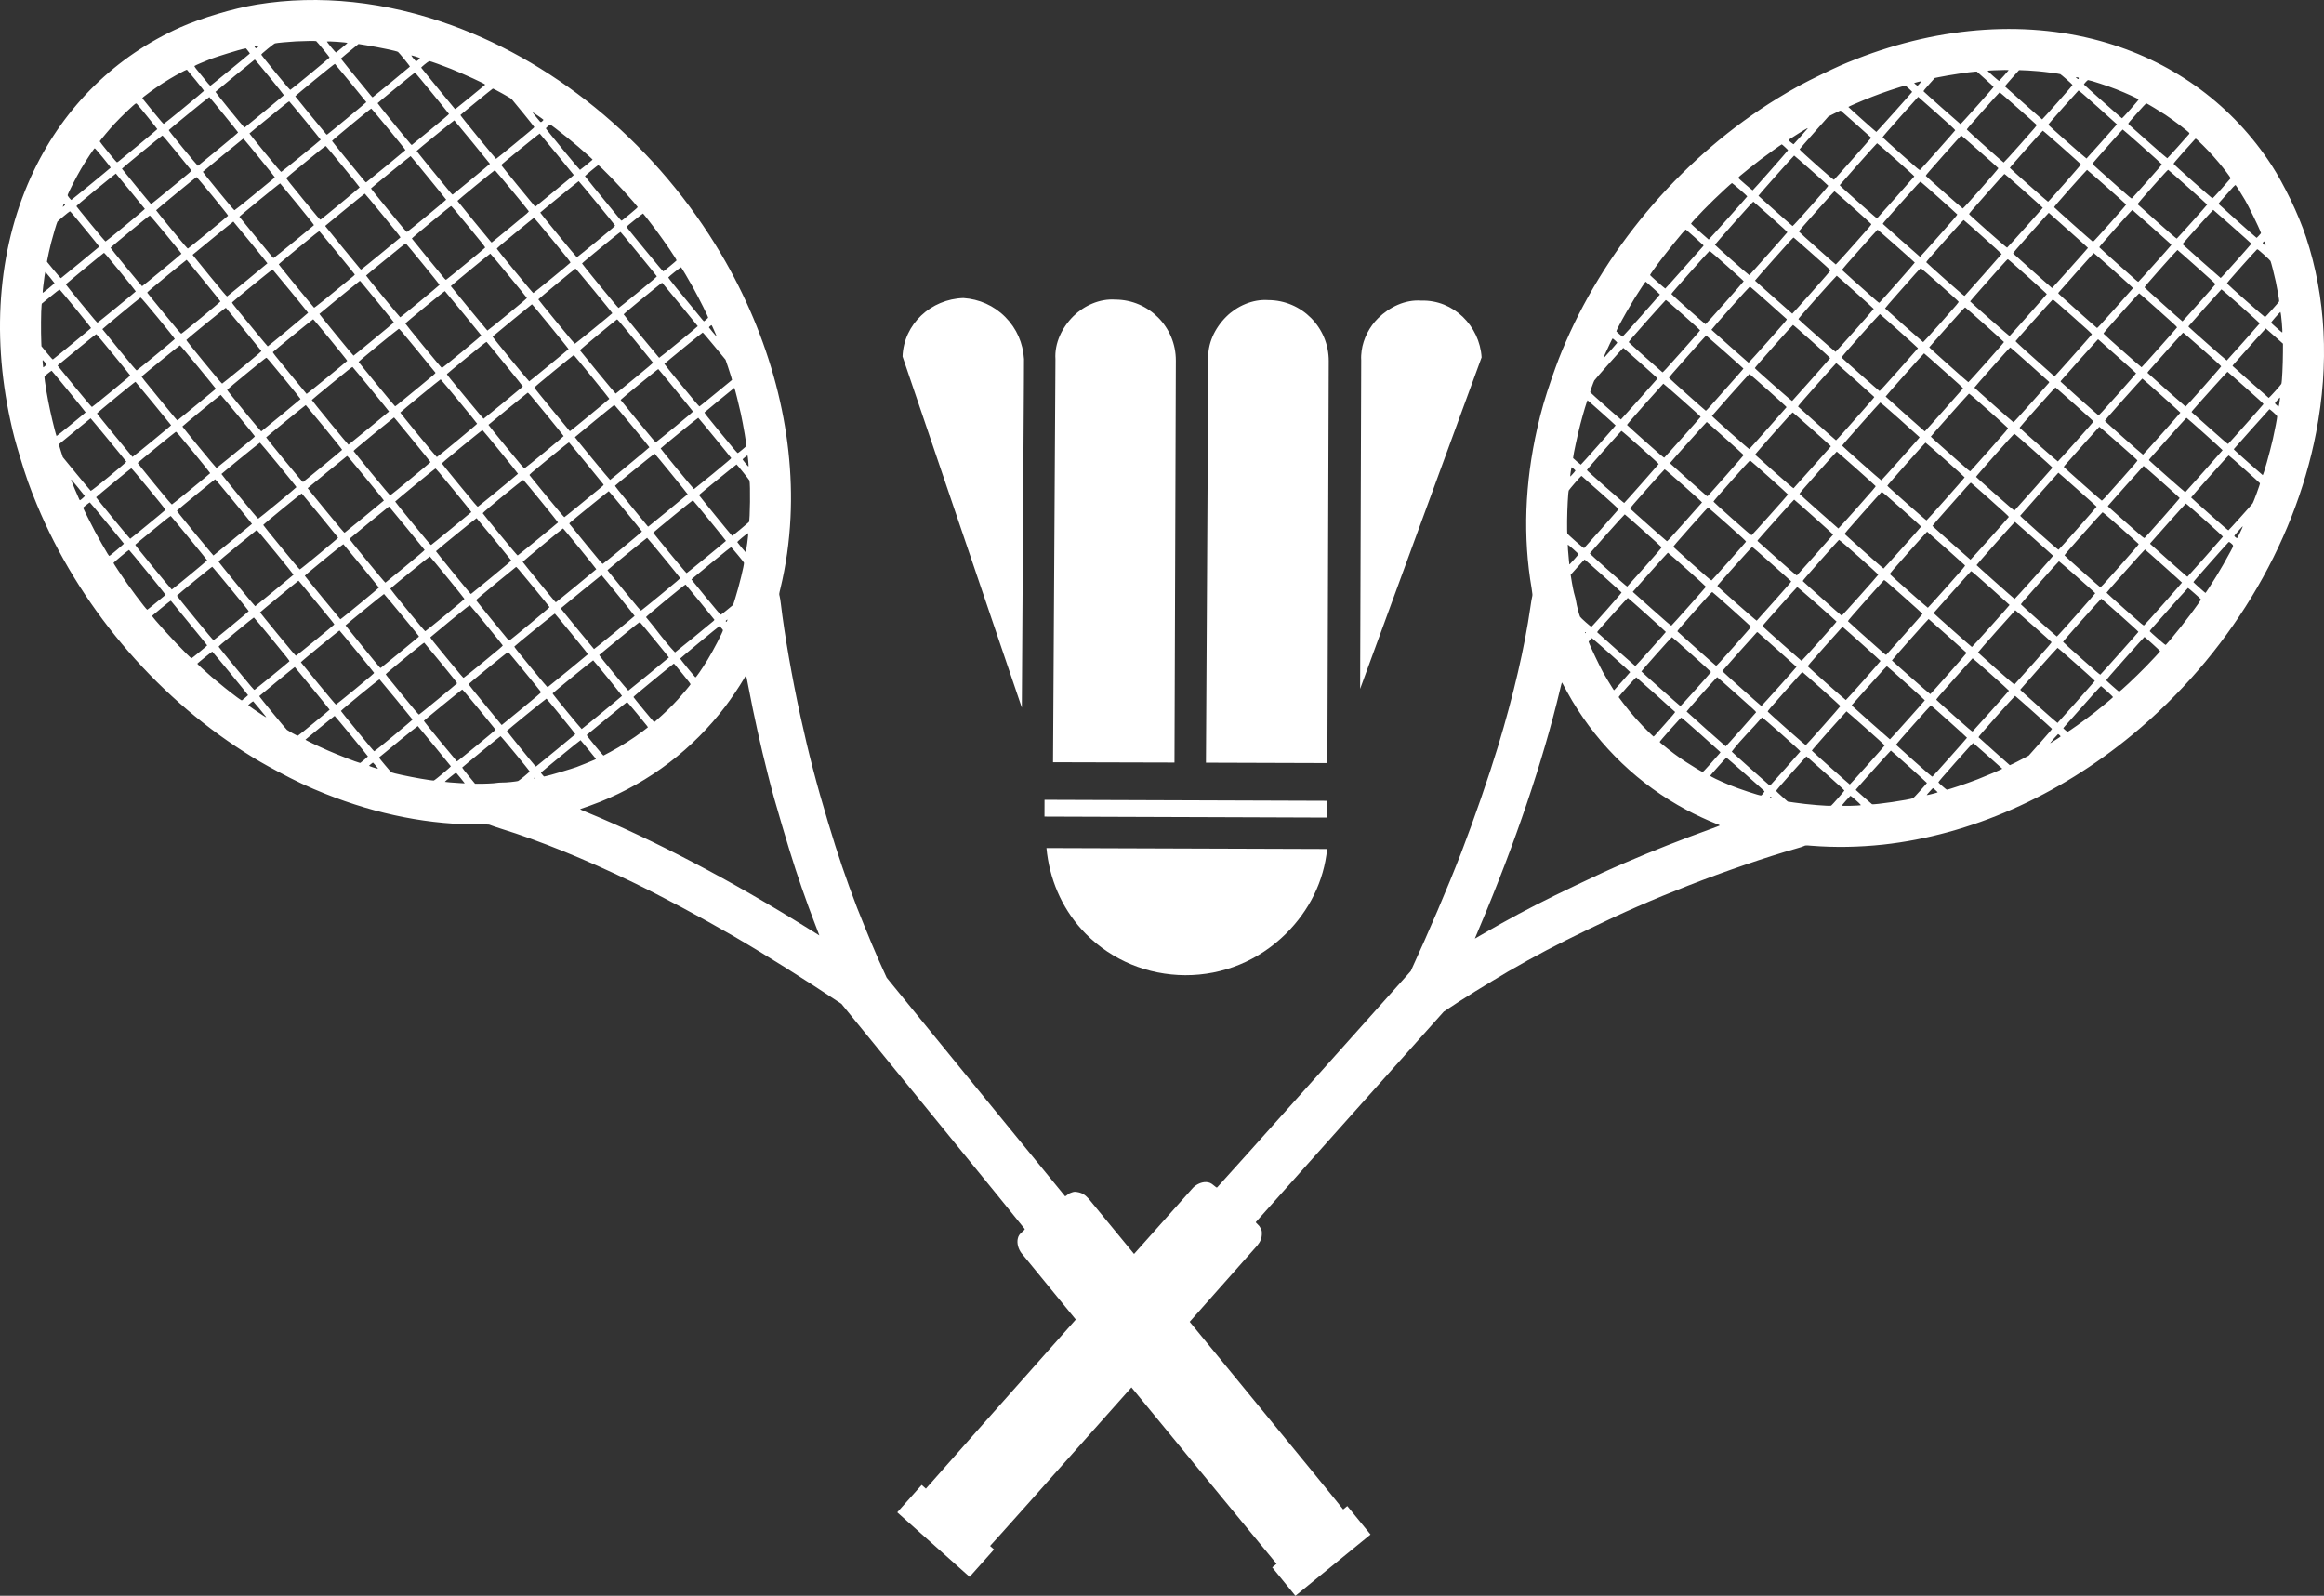 <svg version="1.1" id="图层_1" x="0px" y="0px" width="146.629px" height="100.689px" viewBox="0 0 146.629 100.689" enable-background="new 0 0 146.629 100.689" xml:space="preserve" xmlns="http://www.w3.org/2000/svg" xmlns:xlink="http://www.w3.org/1999/xlink" xmlns:xml="http://www.w3.org/XML/1998/namespace">
  <rect x="0" y="0" width="146.629" height="100.689" fill="#333333" stroke="none"/>
  <path fill="#FFFFFF" d="M65.901,51.525v-0.002H65.9l0.003-1.056h0.002l0,0l17.838,0.062l-0.005,1.059h-0.002l0,0l-5.754-0.021
	L65.901,51.525z M74.784,61.533c2.381,0.006,4.629-0.912,6.353-2.621c1.459-1.451,2.393-3.297,2.596-5.344l-17.708-0.06
	c0,0,0,0,0,0.002h-0.001c0.18,1.919,0.941,3.726,2.229,5.144c0.085,0.096,0.174,0.188,0.265,0.281
	C70.164,60.593,72.407,61.523,74.784,61.533z M93.48,22.546c-0.063-0.989-0.506-1.899-1.188-2.555
	c-0.685-0.656-1.606-1.055-2.631-1.023c-0.992-0.071-1.981,0.39-2.716,1.113c-0.53,0.527-0.93,1.271-1.036,2.055
	c-0.025,0.193-0.04,0.39-0.026,0.587l-0.068,20.743L93.48,22.546z M83.749,48.15L83.749,48.15L83.749,48.15l0.086-25.369
	c0.006-2.117-1.705-3.84-3.819-3.846c-0.99-0.07-1.984,0.387-2.646,1.047c0,0,0,0-0.001,0l0,0c-0.73,0.727-1.195,1.715-1.133,2.705
	l-0.149,25.438L83.749,48.15z M64.603,23.972l0.005-1.32c-0.062-0.992-0.457-1.92-1.18-2.648l0,0l0,0
	c-0.724-0.729-1.648-1.129-2.64-1.198c-2.048,0.061-3.771,1.639-3.843,3.688l7.525,22.156v-0.002l0.001,0.004L64.603,23.972z
	 M74.102,48.117l0.086-25.369c0.006-2.113-1.705-3.838-3.819-3.844c-0.992-0.072-1.984,0.389-2.646,1.047
	c-0.73,0.727-1.195,1.713-1.132,2.705l-0.001,0.266l-0.151,25.172l0,0v0.003L74.102,48.117z" class="color c1"/>
  <path fill="#FFFFFF" d="M145.493,14.952c-0.235-0.708-0.581-1.54-0.968-2.347c-0.391-0.802-0.813-1.584-1.207-2.189
	c-2.436-3.734-6.041-6.412-10.381-7.709c-4.867-1.455-10.418-1.098-15.821,1.018c-0.8,0.313-1.179,0.479-2.166,0.957
	c-1.173,0.568-1.785,0.9-2.798,1.521c-5.811,3.565-10.649,9.135-13.362,15.371c-0.347,0.795-0.544,1.311-0.881,2.278
	c-0.429,1.23-0.666,2.058-0.919,3.168c-0.791,3.488-0.909,6.875-0.354,10.111c0.059,0.377,0.063,0.406,0.028,0.545
	c-0.021,0.078-0.069,0.367-0.108,0.644c-0.361,2.516-1.064,5.545-2.031,8.739c-0.596,1.959-1.508,4.599-2.336,6.755
	c-0.883,2.28-2.019,4.926-3.18,7.461l-6.086,6.811c-3.346,3.746-6.104,6.82-6.126,6.834c-0.036,0.021-0.063,0.006-0.196-0.109
	c-0.192-0.166-0.306-0.215-0.504-0.225c-0.281-0.008-0.605,0.133-0.828,0.361c-0.066,0.068-1.601,1.792-3.718,4.175
	c-1.723-2.1-2.839-3.458-2.872-3.495c-0.235-0.26-0.435-0.373-0.74-0.418c-0.131-0.02-0.17-0.016-0.308,0.027
	c-0.131,0.041-0.178,0.065-0.284,0.151c-0.069,0.06-0.136,0.101-0.147,0.093c-0.013-0.013-2.549-3.113-5.64-6.902l-5.618-6.891
	c-0.668-1.423-1.267-2.91-1.868-4.416c-0.718-1.877-1.188-3.267-1.831-5.394c-0.723-2.397-1.213-4.276-1.74-6.682
	c-0.527-2.404-1.008-5.164-1.233-7.07c-0.026-0.221-0.063-0.455-0.083-0.518c-0.035-0.115-0.033-0.134,0.053-0.482
	c0.347-1.434,0.561-2.932,0.636-4.471c0.271-5.513-1.273-11.367-4.38-16.627C41.536,9.327,35.371,4.094,28.495,1.594
	C24.35,0.088,20.149-0.358,16.2,0.287c-0.736,0.121-1.612,0.332-2.468,0.588c-0.855,0.258-1.694,0.555-2.354,0.848
	c-4.069,1.818-7.28,4.961-9.241,9.043c-2.2,4.578-2.718,10.117-1.478,15.785c0.182,0.84,0.289,1.24,0.607,2.291
	c0.375,1.246,0.609,1.906,1.064,3.002c2.61,6.295,7.35,11.951,13.084,15.607c0.732,0.467,1.207,0.744,2.112,1.227
	c1.148,0.615,1.926,0.98,2.984,1.404c3.32,1.328,6.647,1.977,9.932,1.938c0.381,0,0.409,0,0.541,0.057
	c0.076,0.033,0.354,0.125,0.618,0.209c2.428,0.75,5.309,1.92,8.313,3.377c1.845,0.895,4.307,2.209,6.305,3.367
	c2.115,1.229,4.548,2.764,6.869,4.309l5.773,7.078c3.174,3.891,5.78,7.098,5.788,7.123c0.014,0.039-0.005,0.063-0.14,0.178
	c-0.194,0.164-0.26,0.267-0.299,0.463c-0.053,0.273,0.036,0.615,0.225,0.873c0.056,0.075,1.473,1.806,3.441,4.206
	c-4.274,4.815-8.916,10.05-9.458,10.671l-0.266-0.235l-1.541,1.729l4.565,4.072l1.541-1.729l-0.25-0.223
	c0.55-0.594,2.66-2.961,8.348-9.361c0.193-0.217,0.382-0.43,0.572-0.644c4.113,5.01,8.622,10.496,9.156,11.132l-0.274,0.226
	l1.463,1.795l4.74-3.869l-1.466-1.795l-0.26,0.215c-0.5-0.64-2.509-3.094-7.938-9.713c-0.599-0.73-1.182-1.44-1.746-2.128
	c2.503-2.82,4.218-4.756,4.256-4.803c0.222-0.272,0.302-0.485,0.297-0.797c-0.001-0.133-0.012-0.172-0.075-0.299
	c-0.062-0.123-0.097-0.164-0.194-0.256c-0.068-0.063-0.119-0.121-0.113-0.135c0.01-0.012,2.674-3.004,5.933-6.648l5.925-6.631
	c1.301-0.883,2.676-1.707,4.067-2.537c1.741-1.004,3.038-1.686,5.038-2.651c2.255-1.095,4.035-1.873,6.326-2.769
	c2.293-0.897,4.94-1.807,6.791-2.33c0.213-0.059,0.438-0.131,0.498-0.162c0.106-0.051,0.125-0.051,0.483-0.021
	c1.472,0.117,2.981,0.092,4.515-0.072c5.485-0.6,11.028-3.043,15.733-6.936c5.998-4.961,10.199-11.871,11.588-19.056
	C146.968,22.969,146.751,18.751,145.493,14.952z M47.254,32.939c-0.023,0.032-1.01,0.854-1.042,0.87
	c-0.008,0-0.024-0.01-0.034-0.016c-0.069-0.061-2.088-2.543-2.08-2.557c0.024-0.042,2.358-1.938,2.375-1.93
	c0.044,0.027,0.799,0.966,0.813,1.013C47.35,30.535,47.323,32.843,47.254,32.939z M45.888,38.472
	c-0.203,0.168-0.385,0.31-0.406,0.312c-0.027,0.008-0.242-0.242-0.942-1.096c-0.498-0.609-0.907-1.113-0.91-1.119
	c-0.005-0.019-0.086,0.049,1.313-1.101c0.777-0.637,1.167-0.943,1.188-0.939c0.033,0.01,0.793,0.926,0.808,0.973
	c0.031,0.103-0.312,1.494-0.558,2.275l-0.124,0.391L45.888,38.472z M45.897,39.094c0.006-0.002-0.003,0.041-0.024,0.084
	c-0.032,0.063-0.042,0.07-0.063,0.049c-0.014-0.012-0.024-0.034-0.02-0.049c0.008-0.024,0.07-0.078,0.098-0.084l0.001,0.002
	C45.892,39.096,45.896,39.094,45.897,39.094z M18.249,6.396c0.037,0.021,1.994,2.407,1.986,2.422
	c-0.018,0.037-2.458,2.022-2.488,2.026c-0.027,0.011-0.261-0.266-1.026-1.198C16.178,8.98,15.736,8.43,15.74,8.423
	c0.002-0.014,0.565-0.471,1.245-1.026c0.882-0.726,1.204-0.979,1.258-1v0.001C18.246,6.397,18.248,6.396,18.249,6.396z
	 M20.149,14.589c0.037,0.023,2.223,2.691,2.234,2.728c0.005,0.016-0.04,0.065-0.099,0.114c-1.487,1.23-2.441,1.996-2.466,1.982
	c-0.017-0.01-0.524-0.621-1.129-1.359c-0.604-0.735-1.1-1.354-1.101-1.373c-0.002-0.018,0.455-0.405,1.265-1.069
	c0.93-0.765,1.235-1.006,1.289-1.021v0.001C20.145,14.591,20.148,14.591,20.149,14.589z M18.262,23.544
	c-0.914-1.113-1.063-1.305-1.043-1.33c0.048-0.062,2.514-2.07,2.541-2.07c0.038,0.005,2.162,2.597,2.147,2.621
	c-0.021,0.043-2.544,2.101-2.562,2.091C19.335,24.843,18.848,24.259,18.262,23.544z M18.964,25.18
	c-0.012,0.023-2.452,2.029-2.48,2.039c-0.012,0.004-0.366-0.412-0.786-0.922c-0.421-0.514-0.901-1.1-1.067-1.303
	c-0.167-0.203-0.302-0.381-0.3-0.398c0.003-0.032,2.395-2,2.461-2.021c0.044-0.014,0.115,0.07,1.114,1.287
	C18.493,24.578,18.97,25.174,18.964,25.18z M20.95,24.177c0.923-0.758,1.234-1.008,1.287-1.021c0.004,0,0.007,0,0.007,0
	c0.04,0.026,2.307,2.795,2.301,2.809c-0.014,0.025-2.542,2.094-2.56,2.094c-0.01,0.003-0.538-0.631-1.171-1.401
	c-0.633-0.773-1.146-1.412-1.141-1.42C19.677,25.22,20.253,24.749,20.95,24.177z M22.627,22.839
	c-0.006-0.021,0.359-0.33,1.237-1.051c0.687-0.563,1.267-1.029,1.292-1.036c0.041-0.014,0.14,0.104,1.169,1.355
	c0.618,0.754,1.134,1.387,1.147,1.405c0.021,0.035-0.054,0.103-0.944,0.832c-0.532,0.437-1.105,0.906-1.273,1.045
	c-0.168,0.14-0.314,0.252-0.325,0.252c-0.009,0.002-0.53-0.625-1.156-1.387C23.149,23.493,22.632,22.854,22.627,22.839z
	 M23.562,27.393c0.695-0.569,1.274-1.038,1.286-1.041c0.003-0.002,0.005-0.002,0.006-0.004v-0.004
	c0.017-0.004,0.081,0.074,1.23,1.479c0.593,0.723,1.079,1.326,1.079,1.336c0,0.024-2.506,2.09-2.544,2.096
	c-0.016,0.006-0.489-0.559-1.166-1.381c-0.625-0.764-1.142-1.4-1.146-1.418C22.301,28.436,22.685,28.113,23.562,27.393z
	 M26.395,27.449c-0.629-0.767-1.143-1.404-1.142-1.416c0.004-0.031,2.516-2.096,2.549-2.096c0.03,0.002,2.297,2.762,2.302,2.799
	c0.003,0.03-2.493,2.096-2.541,2.104C27.549,28.842,27.032,28.229,26.395,27.449z M29.148,28.171
	c0.742-0.608,1.282-1.038,1.295-1.031c0.049,0.029,2.25,2.734,2.239,2.755c-0.018,0.034-2.49,2.061-2.531,2.075
	c-0.033,0.011-0.191-0.174-1.145-1.336c-0.607-0.742-1.111-1.362-1.119-1.383C27.878,29.221,28.115,29.019,29.148,28.171z
	 M31.933,28.192c-0.617-0.752-1.119-1.375-1.115-1.386c0.012-0.02,2.415-1.987,2.464-2.016c0.001-0.002,0.005-0.002,0.007-0.004
	l0.001-0.002c0.043-0.012,0.124,0.086,1.157,1.344c0.614,0.75,1.117,1.375,1.117,1.389c-0.001,0.027-2.413,2.017-2.47,2.033
	C33.061,29.563,32.896,29.369,31.933,28.192z M34.817,25.829c-0.602-0.734-1.1-1.348-1.104-1.365
	c-0.007-0.022,0.321-0.301,1.234-1.051c0.684-0.56,1.249-1.015,1.255-1.013c0.042,0.022,2.253,2.746,2.244,2.764
	c-0.017,0.031-2.429,2.016-2.469,2.031c-0.017,0.006-0.04-0.002-0.048-0.013C35.92,27.173,35.419,26.564,34.817,25.829z
	 M33.39,24.064c-0.011,0.002-0.539-0.634-1.172-1.402c-0.632-0.771-1.146-1.41-1.14-1.422c0.012-0.022,2.462-2.033,2.485-2.041
	c0.026-0.008,2.321,2.805,2.309,2.828C35.853,22.059,33.414,24.061,33.39,24.064z M32.99,24.387
	c-0.014,0.027-2.449,2.027-2.479,2.037c-0.012,0.004-0.438-0.5-0.947-1.121c-0.509-0.619-1.027-1.254-1.152-1.401
	c-0.134-0.166-0.222-0.289-0.214-0.302c0.006-0.016,0.567-0.479,1.246-1.034c0.865-0.709,1.198-0.974,1.25-0.992l0.002,0.002
	c0.004-0.002,0.006-0.002,0.006-0.002C30.774,21.635,32.999,24.371,32.99,24.387z M29.143,22.203
	c-0.678,0.557-1.245,1.018-1.259,1.018c-0.015,0.004-0.525-0.604-1.169-1.389c-0.628-0.766-1.142-1.404-1.141-1.42
	c0.004-0.037,2.472-2.062,2.496-2.045c0.021,0.012,2.269,2.754,2.292,2.795C30.371,21.179,30.01,21.488,29.143,22.203z
	 M25.252,20.021c-0.01,0.004-0.501-0.587-1.091-1.308c-0.591-0.721-1.069-1.315-1.063-1.326c0.005-0.016,0.567-0.475,1.246-1.028
	c0.89-0.732,1.201-0.979,1.254-0.994l0.001,0.002c0.003-0.002,0.006-0.002,0.007-0.004c0.045,0.028,2.128,2.58,2.128,2.608
	C27.734,17.995,25.283,20.021,25.252,20.021z M23.818,19.05c0.676,0.826,1.04,1.285,1.031,1.299
	c-0.018,0.033-2.519,2.091-2.543,2.091c-0.01,0.004-0.502-0.586-1.091-1.306c-0.59-0.719-1.067-1.315-1.061-1.328
	c0.015-0.024,2.51-2.069,2.539-2.08v-0.002c0.012-0.002,0.035,0.009,0.051,0.023C22.759,17.764,23.243,18.35,23.818,19.05z
	 M19.44,19.738c0.005,0.018-2.498,2.096-2.548,2.115c-0.006,0.002-0.334-0.388-0.727-0.867c-0.394-0.479-0.901-1.099-1.128-1.373
	c-0.316-0.385-0.409-0.51-0.396-0.531c0.033-0.057,2.533-2.092,2.555-2.078C17.224,17.02,19.431,19.707,19.44,19.738z
	 M14.327,18.701c-0.022,0.008-0.316-0.34-1.095-1.289c-0.585-0.713-1.067-1.31-1.071-1.32c-0.003-0.014,0.003-0.026,0.016-0.037
	c0.012-0.004,0.585-0.481,1.278-1.049c0.69-0.566,1.261-1.027,1.269-1.025c0.03,0.018,2.154,2.62,2.148,2.635
	C16.858,16.639,14.357,18.689,14.327,18.701z M13.909,19.016c0.004,0.035-2.407,2.023-2.468,2.037
	c-0.03,0.008-0.246-0.248-1.091-1.276c-0.579-0.705-1.058-1.297-1.063-1.314c-0.007-0.022,0.301-0.287,1.234-1.051
	c0.685-0.562,1.25-1.019,1.256-1.016C11.811,16.416,13.907,18.992,13.909,19.016z M14.25,19.42c0.025,0.012,2.206,2.664,2.235,2.717
	c0.018,0.033-0.11,0.144-1.209,1.049c-0.677,0.558-1.244,1.015-1.26,1.019c-0.02,0.006-0.411-0.459-1.151-1.361
	c-0.73-0.891-1.116-1.375-1.108-1.393C11.782,21.4,14.229,19.406,14.25,19.42z M16.081,27.529c0.004,0.012-0.068,0.082-0.159,0.158
	c-1.007,0.834-2.246,1.842-2.262,1.844c-0.011,0.002-0.501-0.586-1.088-1.301c-0.587-0.714-1.067-1.308-1.065-1.32
	c0.001-0.022,2.38-1.983,2.418-1.994C13.943,24.912,16.068,27.484,16.081,27.529z M16.402,27.932c0.032,0.005,2.301,2.769,2.3,2.806
	c-0.001,0.028-2.363,1.981-2.409,1.989c-0.018,0.007-0.441-0.495-1.18-1.396c-0.633-0.775-1.146-1.412-1.141-1.422
	C13.995,29.871,16.378,27.93,16.402,27.932z M17.934,29.022c-0.633-0.773-1.147-1.414-1.142-1.425
	c0.021-0.035,2.484-2.044,2.5-2.035c0.011,0.01,0.532,0.639,1.161,1.403c0.726,0.885,1.14,1.404,1.132,1.42
	c-0.017,0.033-2.428,2.017-2.468,2.031C19.095,30.423,18.795,30.069,17.934,29.022z M21.899,28.771
	c0.017-0.009,0.314,0.342,0.792,0.924c0.419,0.512,0.938,1.145,1.151,1.403c0.213,0.261,0.384,0.479,0.379,0.484
	c-0.013,0.025-2.452,2.021-2.482,2.033c-0.021,0.008-0.354-0.387-1.182-1.396c-0.633-0.772-1.15-1.412-1.146-1.416
	C19.424,30.783,21.875,28.779,21.899,28.771z M24.529,31.969c0.011-0.004,0.029,0.004,0.038,0.017
	c0.01,0.01,0.511,0.623,1.115,1.354c0.604,0.734,1.102,1.349,1.108,1.361c0.007,0.016-0.405,0.367-1.222,1.041
	c-0.679,0.559-1.243,1.018-1.253,1.022c-0.013,0.007-0.529-0.608-1.149-1.364c-0.846-1.031-1.124-1.381-1.111-1.402
	C22.074,33.968,24.498,31.98,24.529,31.969z M26.049,33.036c-0.616-0.748-1.117-1.373-1.116-1.389
	c0.003-0.028,2.481-2.062,2.534-2.081c0.029-0.011,0.243,0.239,1.158,1.356c0.618,0.752,1.119,1.377,1.113,1.389
	c-0.017,0.027-2.508,2.068-2.541,2.078C27.175,34.398,26.855,34.018,26.049,33.036z M30.068,32.695
	c0.028,0.016,2.165,2.621,2.184,2.662c0.012,0.026-0.211,0.219-1.244,1.067c-0.692,0.57-1.269,1.039-1.281,1.045
	c-0.012,0.006-0.033-0.002-0.044-0.012c-0.078-0.068-2.186-2.66-2.177-2.676C27.528,34.736,30.049,32.684,30.068,32.695z
	 M31.55,33.736c-0.596-0.728-1.087-1.332-1.093-1.353c-0.014-0.044,2.522-2.123,2.562-2.099c0.048,0.026,2.199,2.664,2.189,2.682
	c-0.019,0.035-2.517,2.078-2.546,2.082C32.643,35.054,32.257,34.597,31.55,33.736z M34.509,31.336
	c-0.588-0.715-1.081-1.322-1.094-1.348c-0.024-0.045-0.001-0.064,1.219-1.064c0.705-0.581,1.253-1.018,1.265-1.01
	c0.027,0.014,2.15,2.604,2.178,2.654c0.018,0.032-0.001,0.057-0.147,0.176c-1.208,0.998-2.3,1.887-2.323,1.889
	C35.589,32.638,35.167,32.136,34.509,31.336z M35.952,32.987c0.258-0.229,2.437-1.997,2.457-1.995
	c0.031,0.004,2.096,2.514,2.095,2.547c-0.001,0.029-2.415,2.018-2.471,2.037c-0.033,0.01-0.181-0.162-1.063-1.24
	c-0.565-0.688-1.033-1.266-1.042-1.283C35.919,33.033,35.929,33.008,35.952,32.987z M38.335,35.968
	c0.019-0.035,2.471-2.03,2.493-2.03c0.029,0.006,2.065,2.479,2.083,2.534c0.01,0.029-0.201,0.211-1.205,1.037
	c-0.668,0.549-1.233,1.006-1.254,1.015c-0.032,0.012-0.179-0.16-1.039-1.209C38.295,35.949,38.325,35.986,38.335,35.968z
	 M40.869,33.209c-0.009-0.012-0.481-0.588-1.05-1.279c-0.814-0.994-1.027-1.266-1.011-1.282c0.07-0.079,2.477-2.032,2.493-2.024
	c0.042,0.021,2.097,2.545,2.087,2.561c-0.013,0.025-2.451,2.029-2.48,2.039C40.895,33.226,40.878,33.22,40.869,33.209z
	 M38.493,30.281c-0.011,0.002-0.517-0.601-1.123-1.34c-0.606-0.738-1.1-1.351-1.096-1.357c0.011-0.024,2.461-2.028,2.487-2.034
	c0.021-0.008,2.195,2.619,2.212,2.672C40.978,28.242,38.543,30.259,38.493,30.281z M37.708,23.476
	c-0.614-0.747-1.119-1.368-1.123-1.381c-0.004-0.018,2.243-1.881,2.343-1.941c0.024-0.021,0.216,0.207,1.145,1.34
	c0.612,0.746,1.12,1.371,1.127,1.387c0.01,0.017-0.328,0.306-1.16,0.988c-0.645,0.531-1.183,0.967-1.194,0.967
	C38.835,24.84,38.323,24.224,37.708,23.476z M36.282,21.682c-0.03,0.011-0.249-0.247-1.176-1.379
	c-0.626-0.762-1.139-1.397-1.14-1.414c-0.002-0.022,2.298-1.929,2.348-1.942c0.025-0.01,2.332,2.795,2.319,2.817
	C38.613,19.802,36.317,21.677,36.282,21.682z M35.985,16.577c-0.037,0.055-2.301,1.906-2.335,1.912
	c-0.019,0.006-0.438-0.494-1.162-1.375c-0.623-0.756-1.136-1.396-1.14-1.416c-0.005-0.033,0.208-0.217,1.15-0.988
	c0.636-0.525,1.169-0.956,1.186-0.962c0.021-0.006,0.376,0.414,1.178,1.391C35.92,16.427,36.009,16.543,35.985,16.577z
	 M33.241,18.797c0.01,0.025-0.283,0.273-1.229,1.051c-0.683,0.562-1.251,1.017-1.262,1.011c-0.013-0.011-0.533-0.638-1.161-1.4
	c-0.628-0.768-1.143-1.398-1.146-1.406c-0.005-0.017,2.458-2.041,2.492-2.05C30.955,15.996,33.218,18.738,33.241,18.797z
	 M30.603,15.631c-0.031,0.047-2.412,2.002-2.456,2.019c-0.019,0.006-0.056-0.021-0.098-0.068c-0.376-0.449-2.058-2.512-2.064-2.533
	c-0.007-0.029,2.399-2.021,2.47-2.042c0.03-0.012,0.228,0.221,1.105,1.287C30.541,15.486,30.627,15.597,30.603,15.631z
	 M25.681,14.634c-0.033,0.013-0.194-0.176-1.161-1.356c-0.618-0.752-1.119-1.377-1.113-1.39c0.02-0.037,2.484-2.047,2.5-2.037
	c0.033,0.019,2.245,2.728,2.244,2.748C28.15,12.626,25.735,14.615,25.681,14.634z M24.16,13.589c0.922,1.123,1.12,1.373,1.101,1.396
	c-0.046,0.053-2.451,2.021-2.472,2.022c-0.011,0.004-0.038-0.018-0.057-0.037c-0.107-0.116-2.195-2.674-2.202-2.696
	c-0.005-0.017,0.001-0.035,0.013-0.043c0.014-0.005,0.568-0.468,1.236-1.015c0.667-0.548,1.223-0.998,1.236-0.998
	C23.026,12.216,23.542,12.835,24.16,13.589z M20.223,13.858c-0.035,0.01-0.186-0.166-1.108-1.291
	c-0.854-1.043-1.065-1.313-1.05-1.336c0.009-0.017,0.568-0.48,1.241-1.031c0.955-0.783,1.199-0.976,1.249-0.984l0.001,0.002
	c0.003,0,0.005,0,0.006,0c0.043,0.025,2.132,2.576,2.131,2.605C22.692,11.847,20.276,13.839,20.223,13.858z M18.76,12.883
	c0.824,1.006,1.062,1.31,1.045,1.326c-0.054,0.063-2.508,2.066-2.535,2.068c-0.016,0.006-0.047-0.015-0.068-0.037
	c-0.089-0.099-2.094-2.551-2.099-2.564c-0.006-0.025,2.551-2.12,2.573-2.105C17.687,11.58,18.174,12.166,18.76,12.883z
	 M17.183,11.33c-0.082,0.066-0.644,0.529-1.247,1.025c-0.604,0.495-1.115,0.905-1.135,0.907c-0.028,0.013-0.239-0.237-1.026-1.198
	c-0.544-0.662-0.984-1.213-0.978-1.224c0.016-0.026,2.515-2.076,2.54-2.083c0.01-0.004,0.04,0.015,0.063,0.039
	c0.13,0.135,1.938,2.361,1.936,2.383C17.335,11.198,17.266,11.263,17.183,11.33z M14.392,13.608
	c-0.023,0.041-2.495,2.065-2.534,2.073c-0.03,0.009-0.225-0.219-1.023-1.19c-0.542-0.658-0.984-1.209-0.984-1.224
	c0.002-0.025,2.502-2.08,2.546-2.094C12.433,11.164,14.41,13.574,14.392,13.608z M11.45,16.01c-0.001,0.025-2.455,2.047-2.485,2.049
	c-0.011,0.005-0.463-0.536-1.003-1.196c-0.542-0.66-0.985-1.209-0.987-1.228c-0.003-0.03,2.428-2.035,2.477-2.039
	C9.482,13.585,11.452,15.971,11.45,16.01z M11.028,21.391c-0.009,0.031-2.353,1.966-2.404,1.98c-0.023,0.01-0.31-0.33-1.095-1.287
	c-0.585-0.713-1.066-1.307-1.07-1.315c-0.004-0.02,2.334-1.951,2.412-1.996C8.903,18.75,11.04,21.344,11.028,21.391z M11.351,21.793
	c0.021-0.008,0.398,0.441,1.154,1.363c0.617,0.752,1.119,1.371,1.116,1.377c-0.009,0.018-2.398,1.979-2.421,1.99
	c-0.013,0.006-0.083-0.066-0.159-0.158c-0.075-0.09-0.583-0.709-1.128-1.373c-0.832-1.014-0.988-1.213-0.97-1.238
	C8.985,23.697,11.318,21.793,11.351,21.793z M11.09,27.25c0.043-0.014,0.117,0.072,1.114,1.285c0.588,0.717,1.063,1.311,1.058,1.322
	c-0.022,0.043-2.373,1.963-2.411,1.969c-0.031,0.008-0.229-0.226-1.107-1.293c-0.587-0.717-1.063-1.312-1.057-1.32
	C8.707,29.174,11.046,27.264,11.09,27.25z M13.572,30.244c0.018-0.004,0.437,0.492,1.179,1.397c0.634,0.773,1.151,1.41,1.147,1.416
	c-0.006,0.015-2.415,1.988-2.431,1.994c-0.006,0.002-0.53-0.627-1.164-1.397c-0.979-1.195-1.149-1.412-1.133-1.439
	C11.194,32.175,13.533,30.258,13.572,30.244z M16.184,33.455c0.033-0.021,0.144,0.107,1.19,1.385
	c0.634,0.773,1.149,1.412,1.145,1.424c-0.012,0.021-2.393,1.979-2.418,1.988c-0.011,0.004-0.539-0.625-1.173-1.397
	c-0.647-0.789-1.148-1.416-1.141-1.429C13.8,35.398,16.13,33.484,16.184,33.455z M17.747,34.542
	c-0.628-0.764-1.14-1.402-1.139-1.418c0.004-0.038,2.404-2.003,2.43-1.988c0.027,0.015,2.281,2.758,2.295,2.793
	c0.011,0.027-2.364,1.994-2.417,2C18.899,35.934,18.436,35.384,17.747,34.542z M21.665,34.338c0.026,0.014,2.236,2.707,2.245,2.736
	c0.008,0.024-2.412,2.014-2.436,2.002c-0.012-0.012-0.519-0.621-1.131-1.369c-0.613-0.746-1.113-1.367-1.112-1.379
	C19.231,36.295,21.641,34.324,21.665,34.338z M24.229,37.48c0.024,0.008,2.128,2.549,2.188,2.646c0.011,0.018,0.01,0.043,0,0.055
	c-0.037,0.043-2.369,1.953-2.393,1.963c-0.013,0.005-0.04-0.01-0.06-0.028c-0.107-0.107-2.171-2.646-2.163-2.658
	C21.823,39.418,24.205,37.478,24.229,37.48z M25.706,38.5c-0.603-0.738-1.088-1.344-1.082-1.354
	c0.024-0.047,2.479-2.045,2.497-2.034c0.042,0.021,2.177,2.641,2.181,2.674c0.001,0.022-0.36,0.332-1.213,1.033
	c-0.669,0.551-1.233,1.002-1.253,1.006C26.807,39.834,26.559,39.537,25.706,38.5z M28.396,39.178
	c0.954-0.78,1.199-0.975,1.249-0.983v0.004c0.004-0.002,0.005-0.002,0.005-0.002c0.045,0.026,2.061,2.489,2.073,2.53
	c0.006,0.025-0.272,0.265-1.212,1.033c-0.671,0.552-1.238,1.004-1.259,1.008c-0.029,0.009-0.252-0.258-1.077-1.26
	c-0.839-1.022-1.036-1.272-1.021-1.299C27.164,40.194,27.723,39.73,28.396,39.178z M30.036,37.869
	c-0.002-0.021,0.426-0.381,1.239-1.049c0.683-0.563,1.259-1.031,1.279-1.043c0.032-0.023,0.13,0.092,1.073,1.241
	c0.571,0.695,1.042,1.275,1.046,1.291c0.012,0.025-2.483,2.093-2.537,2.101c-0.016,0.006-0.047-0.014-0.068-0.037
	C31.898,40.184,30.038,37.893,30.036,37.869z M32.978,35.452c0-0.023,2.496-2.093,2.544-2.109c0.023-0.01,2.112,2.552,2.1,2.572
	c-0.015,0.027-2.506,2.07-2.537,2.078c-0.012,0.008-0.038-0.006-0.058-0.023C34.931,37.872,32.98,35.478,32.978,35.452z
	 M35.429,38.346c0.156-0.136,2.514-2.062,2.522-2.058c0.037,0.021,2.098,2.561,2.09,2.576c-0.021,0.037-2.546,2.098-2.563,2.09
	c-0.011-0.01-0.479-0.574-1.045-1.264c-0.566-0.69-1.032-1.269-1.036-1.281C35.393,38.396,35.406,38.365,35.429,38.346z
	 M39.082,40.276c0.986-0.812,1.241-1.013,1.289-1.021l0.001,0.002c0.003,0,0.004,0,0.006,0c0.042,0.029,1.833,2.215,1.826,2.228
	c-0.015,0.026-2.543,2.094-2.561,2.094c-0.009,0.002-0.432-0.5-0.934-1.111c-0.502-0.612-0.909-1.123-0.904-1.135
	C37.809,41.319,38.385,40.846,39.082,40.276z M40.759,38.94c-0.012-0.038,2.464-2.077,2.497-2.058
	c0.028,0.019,1.811,2.195,1.819,2.222c0.004,0.014-0.026,0.049-0.064,0.084c-0.158,0.143-2.404,1.975-2.421,1.975
	C41.853,40.389,41.416,39.71,40.759,38.94z M42.254,34.899c-0.572-0.699-1.04-1.277-1.04-1.287c0.002-0.026,2.483-2.057,2.502-2.046
	c0.042,0.021,2.097,2.547,2.087,2.563c-0.017,0.035-2.454,2.029-2.483,2.033C43.306,36.167,42.825,35.594,42.254,34.899z
	 M42.72,29.586c-0.576-0.699-1.042-1.281-1.038-1.291c0.02-0.041,2.355-1.939,2.374-1.93c0.032,0.016,2.071,2.508,2.081,2.541
	c0.006,0.02-0.338,0.313-1.16,0.992c-0.644,0.526-1.179,0.961-1.19,0.963C43.776,30.863,43.296,30.287,42.72,29.586z M42.575,26.94
	c-0.633,0.52-1.169,0.95-1.191,0.961c-0.034,0.008-0.184-0.164-1.13-1.318c-0.6-0.734-1.094-1.34-1.097-1.35
	c-0.007-0.022,2.357-1.96,2.377-1.946c0.033,0.018,2.175,2.641,2.184,2.676C43.725,25.986,43.441,26.229,42.575,26.94z
	 M40.46,21.215c-0.609-0.744-1.11-1.365-1.112-1.381c-0.004-0.034,2.403-2.012,2.429-1.994c0.023,0.013,2.242,2.715,2.249,2.74
	c0.008,0.023-2.416,2.008-2.438,1.996C41.575,22.566,41.069,21.957,40.46,21.215z M40.255,18.445
	c-0.657,0.539-1.208,0.981-1.225,0.985c-0.017,0.007-0.449-0.508-1.168-1.385c-0.628-0.766-1.139-1.401-1.139-1.42
	c0.003-0.038,2.402-2.005,2.43-1.988c0.033,0.019,2.28,2.765,2.289,2.8C41.448,17.457,41.071,17.777,40.255,18.445z M37.618,15.249
	c-0.659,0.541-1.208,0.984-1.221,0.984c-0.011,0.004-0.539-0.63-1.171-1.402c-0.633-0.771-1.146-1.408-1.141-1.418
	c0.021-0.036,2.406-1.98,2.428-1.98c0.028,0.007,2.263,2.724,2.287,2.785C38.817,14.26,38.746,14.32,37.618,15.249z M36.054,11.173
	c-0.083,0.066-0.624,0.514-1.204,0.99s-1.06,0.871-1.068,0.875c-0.007,0.004-0.027-0.01-0.044-0.025
	c-0.095-0.098-2.118-2.58-2.116-2.6c0.003-0.04,2.405-1.997,2.433-1.984c0.027,0.017,2.133,2.576,2.142,2.605
	C36.201,11.048,36.136,11.106,36.054,11.173z M33.355,13.32c0.025,0.047,0.016,0.055-1.108,0.979
	c-1.289,1.055-1.205,0.988-1.224,0.996c-0.006,0.002-0.026-0.008-0.041-0.025c-0.077-0.075-2.121-2.582-2.12-2.596
	c0.001-0.027,2.324-1.932,2.359-1.934v-0.002C31.245,10.732,33.301,13.219,33.355,13.32z M28.555,12.28
	c-0.012,0.004-0.07-0.054-0.13-0.123c-1.28-1.556-2.145-2.621-2.137-2.635c0.025-0.042,2.358-1.938,2.375-1.928
	c0.023,0.011,2.242,2.717,2.249,2.742C30.916,10.35,28.597,12.264,28.555,12.28z M27.166,8.18c-0.643,0.529-1.176,0.963-1.185,0.968
	c-0.009,0.004-0.049-0.031-0.091-0.082c-0.466-0.545-2.076-2.537-2.066-2.556c0.005-0.016,0.536-0.453,1.178-0.979
	c0.833-0.687,1.134-0.924,1.187-0.943l0.001,0.004c0.003-0.002,0.007-0.002,0.007-0.002c0.037,0.021,2.12,2.564,2.131,2.601
	C28.333,7.211,27.934,7.55,27.166,8.18z M25.58,9.468c-0.012,0.023-2.451,2.029-2.48,2.039c-0.012,0.002-0.052-0.028-0.089-0.072
	c-0.541-0.645-2.061-2.518-2.063-2.541c-0.004-0.034,2.424-2.038,2.475-2.045C23.459,6.853,25.593,9.443,25.58,9.468z M20.637,8.492
	c-0.012,0.006-0.036-0.004-0.053-0.021C20.52,8.408,18.635,6.1,18.628,6.077c-0.009-0.03,2.473-2.066,2.501-2.048
	c0.025,0.012,1.977,2.391,1.984,2.416C23.117,6.463,20.682,8.475,20.637,8.492z M15.438,8.045c-0.006,0.004-0.029-0.01-0.048-0.029
	c-0.123-0.12-1.807-2.198-1.797-2.219c0.011-0.023,2.457-2.032,2.482-2.039c0.026-0.01,1.85,2.226,1.838,2.248
	C17.901,6.027,15.466,8.035,15.438,8.045z M15.022,8.357c0.002,0.018-0.474,0.422-1.256,1.063c-0.692,0.57-1.267,1.039-1.278,1.043
	c-0.011,0.002-0.432-0.496-0.936-1.108c-0.615-0.752-0.912-1.127-0.902-1.144c0.025-0.044,2.54-2.099,2.558-2.087
	C13.249,6.15,15.02,8.328,15.022,8.357z M11.166,9.634c0.49,0.599,0.899,1.104,0.908,1.121c0.015,0.031-0.098,0.131-0.753,0.67
	c-0.424,0.349-0.997,0.816-1.273,1.043c-0.386,0.318-0.508,0.41-0.531,0.396c-0.016-0.01-0.432-0.508-0.923-1.107
	c-0.493-0.602-0.898-1.102-0.9-1.11c-0.007-0.021,2.493-2.076,2.544-2.091C10.269,8.548,10.436,8.742,11.166,9.634z M9.14,13.184
	c0.007,0.025-2.435,2.044-2.48,2.05c-0.018,0.006-0.362-0.4-0.929-1.093c-0.496-0.604-0.905-1.11-0.91-1.127
	c-0.006-0.021,0.353-0.325,1.235-1.049c0.684-0.56,1.249-1.017,1.256-1.013C7.332,10.965,9.133,13.164,9.14,13.184z M7.583,17.154
	c0.547,0.666,0.99,1.221,0.984,1.231c-0.021,0.041-2.374,1.961-2.411,1.97c-0.03,0.008-0.219-0.212-1.023-1.193
	c-0.542-0.658-0.984-1.209-0.983-1.221c0.001-0.02,2.315-1.927,2.401-1.98C6.582,15.938,6.687,16.063,7.583,17.154z M6.083,21.089
	c0.038,0.021,2.088,2.519,2.119,2.58c0.021,0.045-0.011,0.076-1.174,1.027c-0.658,0.541-1.21,0.983-1.227,0.985
	c-0.018,0.009-0.427-0.479-1.102-1.301c-0.59-0.719-1.07-1.313-1.067-1.317c0.004,0,0.549-0.455,1.214-1
	c0.863-0.707,1.176-0.955,1.23-0.976v0.003C6.08,21.089,6.082,21.089,6.083,21.089z M8.548,24.091
	c0.025,0.015,2.24,2.715,2.248,2.74c0.008,0.025-2.414,2.01-2.438,2C8.346,28.817,7.84,28.21,7.23,27.468
	c-0.61-0.746-1.111-1.364-1.112-1.379C6.115,26.053,8.522,24.078,8.548,24.091z M10.44,32.17c-0.018,0.035-2.201,1.826-2.225,1.828
	c-0.01,0.004-0.5-0.582-1.088-1.297c-0.586-0.717-1.066-1.313-1.065-1.324c0.001-0.028,2.176-1.814,2.222-1.828
	C8.321,29.537,10.458,32.135,10.44,32.17z M9.65,33.445c0.78-0.642,1.068-0.869,1.12-0.886h0.001c0.003,0,0.005,0,0.005,0
	c0.032,0.017,2.286,2.763,2.295,2.796c0.006,0.021-2.2,1.844-2.233,1.844c-0.01,0.002-0.538-0.633-1.171-1.402
	c-0.839-1.022-1.146-1.41-1.133-1.426C8.543,34.352,9.046,33.939,9.65,33.445z M13.391,35.762c0.033,0.002,2.304,2.767,2.302,2.802
	c0,0.03-2.179,1.827-2.221,1.832c-0.015,0.008-0.509-0.58-1.169-1.388c-0.628-0.768-1.141-1.403-1.14-1.42
	C11.167,37.555,13.355,35.76,13.391,35.762z M14.889,39.87c0.608-0.501,1.115-0.909,1.129-0.907c0.012-0.004,0.53,0.617,1.146,1.369
	c0.949,1.156,1.117,1.369,1.097,1.393c-0.05,0.062-2.164,1.789-2.201,1.804c-0.034,0.012-0.185-0.164-1.144-1.334
	c-0.609-0.742-1.112-1.365-1.119-1.386C13.787,40.78,13.989,40.608,14.889,39.87z M17.524,40.019
	c-0.615-0.748-1.117-1.369-1.117-1.38c0-0.017,2.391-1.987,2.425-1.998c0.014-0.004,0.373,0.429,2.019,2.438
	c0.138,0.168,0.247,0.314,0.242,0.322c-0.021,0.041-2.376,1.963-2.413,1.971C18.65,41.381,18.441,41.136,17.524,40.019z
	 M21.42,39.783c0.033,0.02,2.172,2.637,2.182,2.672c0.008,0.029-0.232,0.234-1.185,1.018c-0.657,0.539-1.208,0.982-1.223,0.984
	c-0.015,0.006-0.483-0.553-1.116-1.322c-0.599-0.729-1.091-1.338-1.095-1.348C18.976,41.758,21.396,39.771,21.42,39.783z
	 M23.945,42.867c0.027,0.016,2.068,2.498,2.083,2.535c0.011,0.026-2.363,1.996-2.416,2.002c-0.017,0.006-0.437-0.492-1.063-1.258
	c-0.569-0.689-1.036-1.271-1.038-1.285C21.506,44.824,23.913,42.85,23.945,42.867z M25.372,43.839
	c-0.568-0.69-1.035-1.272-1.036-1.293c-0.004-0.035,2.401-2.013,2.428-1.996c0.011,0.008,0.484,0.578,1.054,1.273
	c0.758,0.928,1.032,1.272,1.02,1.293c-0.019,0.035-2.362,1.963-2.403,1.973C26.413,45.098,26.119,44.751,25.372,43.839z
	 M29.162,43.509c0.021-0.006,0.365,0.4,1.066,1.254c0.568,0.693,1.036,1.271,1.039,1.279c0.009,0.025-2.412,2.014-2.437,2.002
	c-0.011-0.012-0.486-0.578-1.058-1.275c-0.572-0.696-1.035-1.276-1.029-1.288C26.765,45.441,29.13,43.51,29.162,43.509z
	 M30.586,44.449c-0.566-0.689-1.028-1.264-1.024-1.277c0.01-0.037,2.476-2.047,2.499-2.033v-0.003
	c0.034,0.019,2.07,2.506,2.08,2.539c0.007,0.023-0.338,0.318-1.229,1.047c-0.681,0.56-1.244,1.019-1.25,1.021
	c-0.006,0.002-0.021-0.008-0.029-0.017C31.624,45.712,31.153,45.137,30.586,44.449z M33.479,42.097
	c-0.787-0.959-1.04-1.278-1.028-1.301c0.033-0.055,2.534-2.088,2.557-2.075c0.014,0.009,0.491,0.58,1.062,1.277
	c0.779,0.949,1.033,1.27,1.018,1.289c-0.039,0.047-2.504,2.063-2.534,2.074C34.531,43.368,34.25,43.038,33.479,42.097z
	 M37.425,41.666c0.051,0.027,1.832,2.223,1.82,2.244c-0.019,0.033-2.519,2.088-2.544,2.09c-0.011,0.004-0.432-0.5-0.935-1.111
	c-0.503-0.612-0.908-1.123-0.902-1.135C34.889,43.709,37.405,41.656,37.425,41.666z M39.56,44.299v-0.002
	c0.016-0.006,0.252,0.269,0.616,0.711c0.781,0.953,0.712,0.863,0.687,0.896c-0.012,0.016-0.15,0.121-0.308,0.237
	c-0.594,0.449-1.391,0.957-2.062,1.312c-0.18,0.094-0.342,0.182-0.362,0.192c-0.021,0.007-0.044,0.025-0.055,0.029
	c-0.011,0.006-0.257-0.279-0.547-0.633c-0.289-0.354-0.522-0.65-0.516-0.66C37.03,46.354,39.532,44.306,39.56,44.299z
	 M40.612,44.786c-0.35-0.424-0.64-0.787-0.645-0.803c-0.006-0.021,0.372-0.34,1.255-1.064c0.695-0.572,1.274-1.04,1.286-1.042
	c0.025-0.008,0.007-0.027,0.615,0.715c0.341,0.416,0.454,0.568,0.445,0.59c-0.023,0.054-0.489,0.609-0.78,0.933
	c-0.449,0.492-0.786,0.817-1.445,1.399c-0.023,0.023-0.054,0.041-0.069,0.044C41.259,45.561,40.965,45.217,40.612,44.786z
	 M43.382,42.156c-0.259-0.316-0.47-0.586-0.469-0.601c0.003-0.024,2.42-2.022,2.473-2.043c0.023-0.006,0.213,0.199,0.228,0.248
	c0.02,0.068-0.633,1.328-0.973,1.877c-0.393,0.638-0.73,1.121-0.765,1.104C43.862,42.734,43.641,42.47,43.382,42.156z
	 M46.774,34.532c-0.134-0.162-0.249-0.312-0.254-0.324c-0.014-0.033,0.582-0.525,0.671-0.561l0.002,0.003
	c0.005-0.002,0.01-0.002,0.01-0.002c0.03,0.053-0.128,1.217-0.163,1.194C47.028,34.833,46.908,34.697,46.774,34.532z M47.227,29.443
	c-0.008,0.002-0.1-0.101-0.199-0.222c-0.099-0.119-0.178-0.227-0.176-0.235c0.007-0.023,0.296-0.261,0.311-0.25
	C47.184,28.746,47.247,29.443,47.227,29.443z M46.743,26.1c0.165,0.767,0.369,1.978,0.344,2.041
	c-0.015,0.037-0.489,0.433-0.538,0.449c-0.023,0.006-0.302-0.319-1.075-1.262c-0.79-0.965-1.04-1.279-1.028-1.301
	c0.015-0.022,1.862-1.548,1.887-1.555C46.351,24.466,46.631,25.581,46.743,26.1z M45.778,22.698l0.148,0.432
	c0.082,0.238,0.173,0.523,0.205,0.637l0.056,0.205l-1.012,0.83c-0.557,0.457-1.025,0.838-1.042,0.843
	c-0.021,0.01-0.338-0.365-1.128-1.33c-0.604-0.734-1.094-1.347-1.088-1.357c0.017-0.035,2.391-1.973,2.419-1.975
	c0.015-0.007,0.338,0.375,0.735,0.856L45.778,22.698z M44.887,20.519v0.004c0.007,0,0.011-0.002,0.013-0.002
	c0.012,0.01,0.075,0.139,0.141,0.295c0.066,0.153,0.134,0.313,0.155,0.354c0.057,0.121,0.001,0.068-0.238-0.223
	c-0.122-0.146-0.223-0.277-0.227-0.287C44.725,20.637,44.841,20.536,44.887,20.519z M43.721,18.131
	c0.422,0.764,0.979,1.879,0.957,1.92c-0.012,0.023-0.236,0.215-0.26,0.224c-0.007,0.004-0.061-0.056-0.121-0.127
	c-1.644-1.996-2.145-2.619-2.129-2.644c0.033-0.057,0.781-0.653,0.801-0.641C42.997,16.879,43.459,17.654,43.721,18.131z
	 M41.382,14.507c0.585,0.787,1.328,1.883,1.305,1.926c-0.017,0.033-0.792,0.675-0.833,0.688c-0.023,0.008-0.324-0.348-1.183-1.396
	c-0.633-0.771-1.148-1.407-1.145-1.414c0.023-0.042,1.028-0.848,1.045-0.839C40.599,13.488,41.073,14.091,41.382,14.507z
	 M39.96,12.73c0.141,0.166,0.263,0.313,0.271,0.329c0.011,0.023-0.098,0.125-0.477,0.438c-0.271,0.227-0.508,0.414-0.525,0.422
	c-0.022,0.006-0.063-0.027-0.133-0.113c-1.497-1.819-2.191-2.676-2.191-2.692c0.002-0.024,0.783-0.671,0.831-0.689
	C37.813,10.402,39.147,11.782,39.96,12.73z M34.532,8.002c0.072-0.061,0.113-0.102,0.155-0.112c0.07-0.021,0.143,0.043,0.358,0.207
	c0.47,0.357,1.053,0.828,1.43,1.152c0.487,0.418,0.921,0.811,0.914,0.824c-0.015,0.028-0.77,0.641-0.794,0.646
	c-0.014,0-0.481-0.551-1.067-1.266c-0.572-0.695-1.053-1.289-1.068-1.316C34.436,8.092,34.441,8.08,34.532,8.002z M33.625,7.095
	l0.001,0.003c0.021-0.008,0.654,0.435,0.663,0.461c0.005,0.021-0.109,0.132-0.151,0.146c-0.014,0.006-0.043-0.012-0.068-0.035
	c-0.05-0.055-0.453-0.543-0.458-0.559C33.612,7.112,33.615,7.097,33.625,7.095z M32.28,6.251c0.121,0.129,1.43,1.744,1.433,1.771
	c0.003,0.021-0.391,0.356-1.196,1.018c-0.659,0.541-1.207,0.984-1.218,0.984c-0.008,0.002-0.522-0.617-1.14-1.369
	c-0.695-0.849-1.117-1.379-1.11-1.396c0.019-0.034,2.006-1.654,2.045-1.669C31.132,5.581,32.213,6.18,32.28,6.251z M27.077,3.861
	c0.006-0.002,0.012-0.006,0.015-0.006c0.053-0.002,0.873,0.293,1.365,0.491c0.856,0.347,2.176,0.953,2.156,0.994
	c-0.014,0.027-1.841,1.521-1.874,1.533c-0.018,0.006-0.041-0.002-0.049-0.012c-0.01-0.013-0.487-0.594-1.063-1.293
	c-0.575-0.701-1.048-1.285-1.052-1.297C26.566,4.24,26.978,3.904,27.077,3.861z M26.496,3.672c-0.001,0.027-0.171,0.172-0.226,0.189
	c-0.031,0.01-0.065-0.021-0.184-0.168c-0.079-0.101-0.142-0.188-0.138-0.195C25.959,3.477,26.497,3.646,26.496,3.672z M22.623,2.775
	v0.002h-0.002l0.52,0.084c0.783,0.127,1.883,0.356,1.97,0.414c0.063,0.039,0.762,0.901,0.75,0.928
	c-0.011,0.02-2.329,1.93-2.354,1.938C23.5,6.144,23.443,6.082,23.38,6.006c-0.978-1.186-1.88-2.297-1.875-2.309
	c0.008-0.017,0.599-0.504,0.951-0.787L22.623,2.775z M20.629,2.626V2.623c0.072-0.035,1.281,0.051,1.293,0.09
	c0.004,0.014-0.685,0.586-0.724,0.601c-0.011,0.004-0.145-0.144-0.296-0.326c-0.15-0.183-0.275-0.347-0.276-0.359
	C20.626,2.626,20.627,2.626,20.629,2.626z M16.884,3.085c0.223-0.183,0.433-0.341,0.468-0.349c0.082-0.027,0.907-0.104,1.33-0.125
	c0.483-0.025,1.23-0.035,1.266-0.017c0.043,0.021,0.847,1.009,0.847,1.035c-0.001,0.029-2.415,2.019-2.47,2.035
	c-0.033,0.014-0.167-0.143-0.931-1.076c-0.49-0.6-0.897-1.106-0.904-1.131C16.48,3.425,16.538,3.368,16.884,3.085z M16.1,2.927
	c0.063-0.018,0.186-0.043,0.227-0.041c0.023,0.008,0.003,0.029-0.051,0.076c-0.108,0.098-0.122,0.1-0.177,0.041
	c-0.026-0.027-0.042-0.057-0.038-0.063C16.065,2.937,16.078,2.934,16.1,2.927z M12.281,4.158c0.042-0.037,0.584-0.269,1.037-0.447
	c0.168-0.064,0.631-0.215,1.08-0.352c0.449-0.136,0.881-0.267,0.99-0.281l0.133-0.025l0.125,0.156
	c0.068,0.084,0.123,0.16,0.118,0.168c-0.014,0.027-2.451,2.019-2.481,2.027c-0.022,0.006-0.074-0.041-0.168-0.154
	C12.274,4.23,12.242,4.189,12.281,4.158z M9.074,6.098c0.505-0.395,1.052-0.77,1.632-1.119c0.432-0.26,0.985-0.557,1.076-0.579
	l0.001,0.004c0.006-0.002,0.01-0.002,0.011-0.006c0.013,0.012,0.259,0.303,0.55,0.659c0.351,0.431,0.526,0.656,0.52,0.679
	c-0.011,0.041-2.48,2.069-2.53,2.078c-0.027,0.008-0.18-0.169-0.672-0.769c-0.35-0.426-0.648-0.795-0.663-0.82
	C8.976,6.18,8.982,6.171,9.074,6.098z M7.205,7.832c0.437-0.471,1.249-1.246,1.362-1.303c0.02-0.006,0.048,0,0.069,0.026
	C8.79,6.719,9.928,8.13,9.926,8.15C9.925,8.164,9.412,8.594,8.787,9.111c-0.626,0.512-1.188,0.975-1.248,1.024
	c-0.06,0.052-0.127,0.097-0.148,0.103c-0.029,0.008-0.146-0.129-0.572-0.646c-0.293-0.356-0.531-0.66-0.527-0.674
	C6.303,8.877,6.963,8.092,7.205,7.832z M5.122,10.641c0.343-0.577,0.803-1.271,0.854-1.286c0.033-0.011,1.021,1.192,1.005,1.225
	c-0.019,0.033-2.459,2.035-2.483,2.037c-0.011,0.002-0.069-0.062-0.129-0.135c-0.072-0.089-0.105-0.146-0.101-0.171
	C4.298,12.175,4.83,11.132,5.122,10.641z M3.971,13.014c0.005-0.021,0.02-0.065,0.032-0.098c0.01-0.027,0.017-0.039,0.026-0.045
	l0.001,0.007c0.01-0.002,0.019-0.006,0.036,0c0.06,0.025,0.056,0.049-0.022,0.115C3.957,13.07,3.96,13.068,3.971,13.014z
	 M2.981,16.417c0.027-0.17,0.154-0.74,0.246-1.106c0.107-0.423,0.357-1.261,0.395-1.322c0.03-0.051,0.744-0.644,0.79-0.656
	L4.411,13.33c0.019-0.006,0.329,0.359,0.944,1.107c0.503,0.614,0.912,1.12,0.908,1.129c-0.011,0.02-2.396,1.979-2.421,1.987
	c-0.012,0.006-0.214-0.227-0.45-0.514l-0.427-0.521L2.981,16.417z M2.725,18.081c0.06-0.538,0.121-0.927,0.144-0.915
	c0.025,0.016,0.562,0.672,0.57,0.697c0.008,0.026-0.73,0.633-0.745,0.612C2.687,18.464,2.703,18.29,2.725,18.081z M2.606,21.615
	c-0.03-0.678-0.02-2.023,0.018-2.354l0.012-0.1l0.548-0.447c0.3-0.248,0.559-0.447,0.573-0.447c0.039,0.003,2.002,2.406,1.988,2.433
	c-0.018,0.033-2.369,1.963-2.407,1.977c-0.023,0.008-0.122-0.1-0.377-0.41l-0.345-0.422L2.606,21.615z M2.724,23.166
	c-0.003-0.014-0.014-0.115-0.025-0.238c-0.013-0.129-0.013-0.199-0.002-0.21c0-0.002,0.003-0.002,0.005,0
	c0.032,0.019,0.213,0.236,0.224,0.271c0.004,0.014-0.032,0.061-0.08,0.102C2.749,23.176,2.731,23.188,2.724,23.166z M3.441,27.074
	c-0.194-0.75-0.376-1.592-0.498-2.313c-0.088-0.514-0.15-0.977-0.136-1.004c0.022-0.046,0.384-0.337,0.446-0.36
	c0.005-0.003,0.007-0.003,0.009-0.003c0.04,0.023,2.15,2.611,2.141,2.625c-0.019,0.035-1.819,1.505-1.835,1.494
	C3.558,27.505,3.502,27.312,3.441,27.074z M3.835,28.447c-0.119-0.371-0.126-0.402-0.099-0.431c0.049-0.045,1.964-1.614,1.981-1.62
	c0.013-0.003,2.22,2.676,2.253,2.737c0.021,0.039-2.202,1.863-2.243,1.838c-0.017-0.008-0.42-0.489-0.897-1.067l-0.867-1.058
	L3.835,28.447z M5.002,31.511c-0.098-0.198-0.467-1.082-0.5-1.198c-0.01-0.036-0.014-0.055-0.01-0.056
	c0.002-0.002,0.008-0.004,0.017,0.01c0.051,0.05,0.833,1.005,0.841,1.027c0.006,0.021-0.243,0.246-0.296,0.266
	C5.041,31.569,5.018,31.543,5.002,31.511z M6.793,34.946c-0.156-0.25-0.577-0.992-0.803-1.414c-0.243-0.453-0.751-1.476-0.745-1.496
	c0.007-0.03,0.397-0.335,0.423-0.335c0.026,0.008,2.137,2.561,2.151,2.604c0.005,0.019-0.866,0.754-0.916,0.773
	C6.891,35.085,6.842,35.024,6.793,34.946z M9.29,38.474c-0.011,0.002-0.109-0.108-0.218-0.246c-0.272-0.34-0.715-0.932-1.042-1.395
	c-0.341-0.482-0.866-1.277-0.87-1.313c-0.002-0.026,0.955-0.827,0.982-0.819c0.031,0.008,2.322,2.82,2.307,2.832
	c-0.01,0.002-0.269,0.221-0.577,0.475C9.563,38.263,9.301,38.474,9.29,38.474z M11.781,41.262c-0.762-0.748-2.216-2.35-2.182-2.407
	c0.018-0.027,1.128-0.934,1.157-0.941c0.013-0.004,0.032,0.002,0.041,0.012c0.009,0.013,0.525,0.644,1.146,1.4
	c0.622,0.756,1.129,1.385,1.129,1.396c0,0.023-0.96,0.814-0.99,0.814C12.071,41.54,11.935,41.413,11.781,41.262z M15.259,44.193
	c-0.013,0.008-0.145-0.078-0.294-0.189c-0.476-0.354-1.124-0.875-1.602-1.283c-0.411-0.354-0.924-0.828-0.916-0.844
	c0.018-0.032,0.924-0.766,0.945-0.764c0.027,0.006,2.269,2.731,2.259,2.752C15.64,43.885,15.286,44.184,15.259,44.193z
	 M16.547,45.113c-0.365-0.238-0.875-0.59-0.882-0.609c-0.007-0.025,0.251-0.236,0.303-0.25l0.001,0.002
	c0.004-0.002,0.006-0.002,0.007-0.002c0.02,0.01,0.686,0.814,0.781,0.941c0.028,0.037,0.041,0.063,0.031,0.063
	C16.779,45.26,16.669,45.193,16.547,45.113z M18.46,46.266c-0.164-0.092-0.323-0.188-0.354-0.211
	c-0.076-0.055-1.76-2.106-1.748-2.131c0.013-0.024,2.229-1.841,2.242-1.834c0.025,0.013,2.197,2.672,2.197,2.691
	c-0.001,0.022-1.947,1.621-1.998,1.637C18.771,46.428,18.661,46.378,18.46,46.266z M22.733,48.14c-0.003,0.002-0.029,0-0.055-0.01
	c-0.158-0.031-1.376-0.504-1.978-0.77c-0.688-0.302-1.442-0.666-1.429-0.689c0.015-0.027,1.824-1.5,1.843-1.5v0.002h0.001
	c0.025,0.006,2.1,2.527,2.099,2.556C23.213,47.743,22.765,48.129,22.733,48.14z M23.807,48.496c-0.027,0-0.159-0.041-0.292-0.084
	c-0.134-0.043-0.237-0.084-0.231-0.094c0.013-0.023,0.222-0.195,0.245-0.201c0.013,0,0.183,0.192,0.28,0.322
	C23.856,48.505,23.856,48.505,23.807,48.496z M26.562,49.134c-0.766-0.131-1.762-0.346-1.864-0.399
	c-0.051-0.029-0.759-0.871-0.774-0.92c-0.003-0.015,0.003-0.029,0.015-0.041c0.013,0,0.556-0.457,1.21-0.994
	c0.656-0.535,1.201-0.974,1.211-0.967c0.022,0.012,2.066,2.5,2.085,2.536c0.015,0.031-0.989,0.871-1.073,0.898
	C27.345,49.259,26.981,49.206,26.562,49.134z M28.979,49.408c-0.392-0.021-0.879-0.063-0.906-0.076
	c-0.013-0.01,0.139-0.141,0.334-0.301c0.194-0.158,0.36-0.285,0.371-0.279v0.006c0.022,0.013,0.526,0.629,0.533,0.65
	C29.319,49.432,29.33,49.432,28.979,49.408z M32.677,49.281c-0.035,0.012-0.232,0.039-0.439,0.061
	c-0.207,0.023-0.463,0.037-0.569,0.033c-0.106,0-0.271,0.012-0.364,0.027c-0.151,0.028-0.728,0.055-1.174,0.051l-0.159-0.002
	l-0.411-0.5c-0.226-0.275-0.407-0.512-0.401-0.521c0.021-0.037,2.392-1.973,2.421-1.977v-0.001c0.03-0.008,1.829,2.172,1.835,2.223
	C33.419,48.713,32.757,49.258,32.677,49.281z M33.726,49.121c-0.021,0.012-0.039-0.01-0.036-0.021
	c0.004-0.013,0.019-0.022,0.035-0.026c0.015,0,0.03,0,0.036,0.018C33.765,49.113,33.754,49.121,33.726,49.121z M33.769,48.332
	c-0.313-0.359-1.796-2.197-1.788-2.215c0.026-0.045,2.479-2.043,2.498-2.033c0.042,0.021,1.833,2.225,1.823,2.24
	c-0.013,0.022-2.45,2.026-2.479,2.039C33.811,48.363,33.788,48.35,33.769,48.332z M34.428,48.974l-0.109,0.021l-0.095-0.109
	c-0.052-0.059-0.094-0.119-0.094-0.129c0-0.031,2.479-2.063,2.501-2.052c0.02,0.012,0.962,1.156,0.968,1.178
	c0.003,0.013-0.036,0.033-0.085,0.056c-0.237,0.104-0.875,0.364-1.139,0.461C36.063,48.513,34.614,48.946,34.428,48.974z
	 M50.977,58.577c-4.816-3.006-9.734-5.588-13.935-7.318c-0.236-0.096-0.433-0.184-0.436-0.19c-0.003-0.013,0.033-0.027,0.078-0.043
	c0.167-0.052,0.839-0.295,1.162-0.425c3.152-1.262,5.878-3.338,7.921-6.032c0.391-0.517,0.863-1.22,1.174-1.746
	c0.069-0.121,0.1-0.17,0.117-0.179c0.002,0,0.005,0,0.008,0c0.005-0.002,0.011,0.009,0.015,0.015
	c0.011,0.022,0.077,0.348,0.147,0.719c0.347,1.818,0.759,3.672,1.217,5.477c0.31,1.216,0.418,1.611,0.916,3.294
	c0.625,2.116,1.056,3.438,1.647,5.053c0.222,0.606,0.465,1.229,0.688,1.822C51.693,59.022,51.369,58.821,50.977,58.577z
	 M143.878,19.693h0.003c0.045,0.065,0.15,1.272,0.113,1.291c-0.014,0.006-0.688-0.584-0.707-0.621
	c-0.004-0.013,0.119-0.164,0.275-0.344c0.158-0.179,0.299-0.324,0.313-0.328C143.877,19.691,143.876,19.691,143.878,19.693z
	 M143.255,16.473c0.037,0.076,0.243,0.877,0.331,1.293c0.102,0.476,0.229,1.212,0.215,1.248c-0.016,0.048-0.863,0.994-0.892,0.998
	c-0.029,0.004-2.37-2.065-2.397-2.121c-0.016-0.028,0.115-0.186,0.918-1.086c0.516-0.577,0.955-1.061,0.977-1.071
	c0.031-0.015,0.095,0.034,0.43,0.332C143.051,16.258,143.241,16.441,143.255,16.473z M142.809,25.5
	c-0.016,0.039-2.199,2.496-2.233,2.514c-0.019,0.009-0.416-0.334-1.158-0.994c-0.623-0.553-1.138-1.01-1.144-1.016
	c-0.004-0.008,0.025-0.055,0.067-0.104c0.466-0.545,2.181-2.447,2.2-2.441c0.016,0.004,0.531,0.459,1.15,1.008
	c0.807,0.717,1.09,0.978,1.115,1.025l-0.002,0.002C142.809,25.5,142.809,25.5,142.809,25.5z M99.688,38.91
	c-0.017-0.031-0.074-0.224-0.129-0.424c-0.055-0.201-0.107-0.451-0.121-0.558c-0.018-0.104-0.055-0.264-0.084-0.354
	c-0.051-0.146-0.166-0.711-0.231-1.152l-0.024-0.156l0.432-0.483c0.236-0.269,0.438-0.48,0.451-0.479
	c0.037,0.016,2.318,2.053,2.328,2.08c0.014,0.029-1.856,2.148-1.904,2.162C100.37,39.554,99.727,38.984,99.688,38.91z
	 M100.059,39.912c0.002,0.014,0.006,0.029-0.014,0.037c-0.018,0.01-0.027-0.002-0.035-0.027c-0.014-0.02,0.006-0.041,0.016-0.039
	C100.042,39.884,100.052,39.898,100.059,39.912z M99.035,35.607c-0.023,0.012-0.023,0.02-0.053-0.328
	c-0.039-0.392-0.076-0.879-0.066-0.908c0.01-0.014,0.162,0.117,0.35,0.283s0.338,0.313,0.334,0.322l-0.004,0.002
	C99.588,35.001,99.057,35.593,99.035,35.607z M110.161,34.182c-0.021,0.048-2.136,2.425-2.175,2.441
	c-0.024,0.01-0.303-0.227-1.211-1.033c-0.647-0.578-1.186-1.063-1.191-1.088c-0.014-0.025,0.214-0.289,1.076-1.262
	c0.878-0.986,1.093-1.222,1.119-1.209c0.019,0.008,0.564,0.485,1.216,1.063c0.92,0.818,1.149,1.031,1.166,1.078l-0.002,0.003
	C110.16,34.18,110.161,34.18,110.161,34.182z M109.303,32.738c-0.648-0.576-1.184-1.062-1.189-1.082
	c-0.014-0.025,0.238-0.318,1.133-1.322c0.632-0.711,1.154-1.285,1.167-1.283c0.048,0.02,2.407,2.13,2.399,2.15
	c-0.016,0.043-2.268,2.563-2.299,2.572C110.491,33.779,110.127,33.468,109.303,32.738z M130.773,19.974
	c0.899,0.8,1.188,1.064,1.211,1.115h-0.002c0.002,0.004,0.002,0.006,0.004,0.006c-0.018,0.039-2.309,2.617-2.342,2.634
	c-0.016,0.01-0.071-0.027-0.129-0.078c-1.449-1.277-2.355-2.099-2.345-2.125c0.007-0.019,0.53-0.615,1.164-1.328
	c0.634-0.711,1.166-1.297,1.183-1.303C129.537,18.888,129.991,19.282,130.773,19.974z M129.868,18.515
	c-0.009-0.016,0.008-0.049,0.026-0.071c0.082-0.104,2.189-2.47,2.205-2.478c0.024-0.008,2.49,2.189,2.481,2.212
	c-0.008,0.013-0.511,0.584-1.126,1.277c-0.864,0.971-1.126,1.254-1.146,1.24C132.238,20.653,129.875,18.542,129.868,18.515z
	 M132.079,26.607c-0.021,0.049-2.216,2.508-2.242,2.51c-0.024,0.004-2.409-2.099-2.416-2.129c-0.004-0.011,0.502-0.588,1.121-1.283
	c0.617-0.697,1.133-1.262,1.146-1.258c0.015,0.004,0.557,0.485,1.213,1.067c0.858,0.765,1.151,1.033,1.178,1.084l-0.003,0.002
	C132.077,26.603,132.077,26.607,132.079,26.607z M114.691,29.815c0.646-0.728,1.183-1.318,1.197-1.32
	c0.028-0.001,2.428,2.128,2.453,2.179c0.016,0.025-0.199,0.275-1.158,1.355c-0.646,0.729-1.184,1.319-1.195,1.317
	c-0.032-0.014-2.438-2.153-2.452-2.186C113.523,31.14,113.85,30.765,114.691,29.815z M113.163,30.808
	c-0.015,0.013-0.427-0.342-1.22-1.043c-0.658-0.58-1.201-1.065-1.207-1.075c-0.008-0.015,0.52-0.619,1.168-1.351
	c0.885-0.996,1.188-1.326,1.209-1.315c0.035,0.011,2.382,2.095,2.395,2.124c0.006,0.01,0,0.026-0.01,0.039
	c-0.01,0.012-0.533,0.604-1.164,1.313C113.703,30.213,113.176,30.801,113.163,30.808z M116.229,28.122
	c-0.008-0.014,0.475-0.568,1.183-1.365c0.653-0.737,1.202-1.348,1.218-1.354c0.02-0.01,0.4,0.317,1.248,1.072
	c0.671,0.598,1.225,1.096,1.229,1.106c0.002,0.002,0.002,0.004,0.004,0.006h0.002v0.001c0.009,0.017-0.061,0.09-1.264,1.445
	c-0.621,0.701-1.141,1.272-1.152,1.274C118.671,30.314,116.241,28.16,116.229,28.122z M123.855,24.51
	c-0.022,0.041-2.399,2.717-2.414,2.711c-0.026-0.01-2.465-2.182-2.469-2.198c-0.004-0.011,0.539-0.63,1.201-1.377
	c0.664-0.746,1.213-1.354,1.223-1.351c0.017,0.002,0.571,0.496,1.246,1.096c0.894,0.794,1.188,1.063,1.211,1.109v0.002
	C123.854,24.506,123.855,24.51,123.855,24.51z M120.266,29.281c0.657-0.74,1.207-1.349,1.221-1.351
	c0.031-0.002,2.466,2.157,2.47,2.19c0.002,0.029-2.367,2.701-2.406,2.713c-0.028,0.01-2.459-2.135-2.473-2.18
	C119.072,30.639,119.598,30.033,120.266,29.281z M123.352,28.925c-0.515-0.457-1.067-0.949-1.23-1.094
	c-0.163-0.146-0.298-0.271-0.301-0.281c-0.004-0.008,0.533-0.621,1.188-1.356c0.654-0.738,1.203-1.349,1.22-1.355
	c0.02-0.008,0.383,0.303,1.231,1.058c0.663,0.589,1.214,1.091,1.226,1.11c0.021,0.039-0.08,0.156-1.154,1.367
	c-0.647,0.729-1.191,1.34-1.211,1.354C124.29,29.755,124.214,29.691,123.352,28.925z M124.57,24.459
	c-0.004-0.01,0.502-0.588,1.119-1.283c0.617-0.694,1.131-1.262,1.146-1.256c0.028,0.009,2.44,2.154,2.454,2.181
	c0.005,0.013-0.001,0.035-0.016,0.054c-0.015,0.02-0.518,0.588-1.119,1.266c-0.709,0.799-1.104,1.229-1.12,1.223
	C126.998,26.631,124.577,24.483,124.57,24.459z M126.79,21.203c-0.017,0.008-2.462-2.137-2.489-2.187
	c-0.003-0.004,0.33-0.389,0.742-0.854c0.412-0.463,0.943-1.063,1.182-1.33c0.33-0.371,0.438-0.482,0.461-0.473
	c0.063,0.022,2.463,2.173,2.453,2.197C129.129,18.587,126.82,21.189,126.79,21.203z M126.439,21.582
	c0.002,0.039-2.225,2.543-2.252,2.533c-0.045-0.015-2.473-2.185-2.465-2.201c0.008-0.014,0.508-0.586,1.123-1.275
	c0.957-1.08,1.121-1.254,1.15-1.239C124.064,19.434,126.436,21.555,126.439,21.582z M122.477,20.336
	c-0.615,0.691-1.127,1.256-1.138,1.252c-0.024-0.008-2.388-2.104-2.403-2.131c-0.004-0.012,0.351-0.426,0.791-0.922
	c0.439-0.492,0.941-1.062,1.117-1.258c0.174-0.193,0.329-0.355,0.346-0.357c0.033-0.002,2.353,2.052,2.383,2.113
	C123.593,19.074,123.521,19.158,122.477,20.336z M121.014,21.969c-0.008,0.015-0.545,0.625-1.205,1.367
	c-0.76,0.855-1.207,1.346-1.223,1.34c-0.035-0.012-2.371-2.082-2.393-2.119c-0.012-0.021,0.291-0.373,1.19-1.387
	c0.664-0.746,1.216-1.354,1.226-1.352C118.65,19.836,121.02,21.953,121.014,21.969z M118.256,25.05
	c0.008,0.017-0.29,0.361-0.789,0.924c-0.439,0.496-0.982,1.107-1.205,1.359c-0.225,0.248-0.412,0.453-0.421,0.449
	c-0.028-0.008-2.382-2.104-2.397-2.131c-0.01-0.021,0.326-0.41,1.193-1.39c0.665-0.746,1.213-1.354,1.219-1.352
	C115.881,22.92,118.245,25.025,118.256,25.05z M113.072,25.3c-0.026,0.015-2.34-2.022-2.354-2.074
	c-0.01-0.016,0.466-0.559,1.187-1.372c0.656-0.74,1.207-1.347,1.223-1.349c0.038-0.003,2.354,2.062,2.344,2.09
	C115.459,22.622,113.104,25.279,113.072,25.3z M112.721,25.691c-0.01,0.026-2.324,2.633-2.352,2.645
	c-0.025,0.014-2.367-2.063-2.357-2.092c0.008-0.012,0.531-0.609,1.172-1.332c0.644-0.721,1.178-1.313,1.189-1.314
	C110.407,23.593,112.729,25.664,112.721,25.691z M110.896,34.095c0.056-0.088,2.285-2.573,2.303-2.569
	c0.047,0.019,2.468,2.183,2.462,2.206c-0.011,0.028-2.248,2.547-2.285,2.571c-0.024,0.019-0.25-0.174-1.251-1.061
	c-0.671-0.594-1.227-1.09-1.232-1.1C110.885,34.131,110.891,34.108,110.896,34.095z M114.865,35.356
	c0.623-0.701,1.146-1.281,1.162-1.291c0.041-0.021,2.494,2.158,2.477,2.201c-0.02,0.054-2.285,2.591-2.306,2.584
	c-0.038-0.014-2.446-2.159-2.456-2.188C113.732,36.642,114.125,36.192,114.865,35.356z M116.391,33.699
	c-0.015-0.031,0.142-0.215,1.139-1.338c0.639-0.72,1.174-1.314,1.191-1.322c0.026-0.016,0.264,0.188,1.264,1.074
	c0.718,0.637,1.227,1.104,1.222,1.117c-0.021,0.055-2.349,2.649-2.368,2.645C118.8,35.861,116.411,33.738,116.391,33.699z
	 M120.398,34.868c0.647-0.729,1.186-1.322,1.192-1.32c0.025,0.013,2.347,2.076,2.38,2.117c0.002,0.001,0.004,0.005,0.006,0.009
	c0.021,0.039-0.063,0.135-1.145,1.353c-0.645,0.725-1.184,1.319-1.195,1.321c-0.027,0.002-2.369-2.067-2.396-2.12
	C119.225,36.196,119.389,36.002,120.398,34.868z M121.923,33.184c-0.004-0.012,0.427-0.51,0.959-1.108
	c0.531-0.601,1.074-1.213,1.206-1.359c0.143-0.158,0.248-0.264,0.264-0.258c0.016,0.004,0.559,0.486,1.215,1.068
	c0.836,0.741,1.148,1.03,1.175,1.082c0.002,0.002,0.002,0.006,0.002,0.006c-0.048,0.08-2.402,2.707-2.42,2.701
	C124.296,35.303,121.938,33.214,121.923,33.184z M125.88,31.171c-0.657-0.58-1.198-1.068-1.205-1.082
	c-0.006-0.014,0.515-0.613,1.188-1.373c0.658-0.74,1.209-1.348,1.225-1.348c0.036-0.003,2.422,2.118,2.411,2.143
	c-0.009,0.021-2.362,2.672-2.399,2.701C127.083,32.225,126.723,31.917,125.88,31.171z M128.661,31.18
	c0.657-0.739,1.2-1.35,1.209-1.352c0.013-0.007,2.399,2.108,2.414,2.141c0.01,0.019-2.347,2.685-2.4,2.715
	c-0.021,0.015-0.313-0.235-1.229-1.049c-0.661-0.588-1.199-1.076-1.196-1.09C127.467,32.534,128.003,31.923,128.661,31.18z
	 M130.221,29.475c-0.01-0.02,0.01-0.057,0.053-0.106c0.384-0.443,2.156-2.428,2.177-2.437c0.024-0.014,2.37,2.05,2.405,2.117h-0.002
	c0.017,0.029-0.182,0.26-1.1,1.293c-1.023,1.158-1.12,1.261-1.156,1.24C132.547,31.557,130.242,29.514,130.221,29.475z
	 M132.398,26.205c-0.061-0.035-2.383-2.104-2.387-2.123c-0.006-0.01,0.01-0.039,0.029-0.064c0.096-0.12,2.295-2.586,2.316-2.596
	c0.016-0.006,0.035-0.006,0.047,0.006c0.006,0.015,0.549,0.486,1.193,1.062c0.644,0.572,1.173,1.05,1.177,1.064
	c0.003,0.017-0.525,0.621-1.171,1.347C132.639,25.986,132.422,26.218,132.398,26.205z M132.721,21.054
	c-0.016-0.03,0.135-0.209,1.103-1.295c0.896-1.008,1.128-1.26,1.153-1.248c0.018,0.009,0.563,0.484,1.213,1.064
	c0.92,0.817,1.15,1.031,1.164,1.078c0.002,0.004,0.002,0.006,0.002,0.008c-0.019,0.047-2.211,2.508-2.237,2.512
	C135.093,23.179,132.747,21.104,132.721,21.054z M134.913,17.782c-0.017,0.002-0.093-0.056-0.172-0.127
	c-0.08-0.07-0.623-0.554-1.208-1.07c-0.585-0.52-1.069-0.959-1.077-0.979c-0.015-0.025,0.2-0.273,1.022-1.201
	c0.57-0.644,1.047-1.164,1.058-1.158c0.028,0.011,2.442,2.159,2.457,2.182c0.004,0.011-0.011,0.041-0.029,0.068
	C136.852,15.645,134.938,17.78,134.913,17.782z M132.053,15.256c-0.044-0.016-2.432-2.141-2.445-2.176
	c-0.014-0.029,0.182-0.256,1.017-1.199c0.565-0.639,1.041-1.16,1.053-1.162c0.025-0.003,2.447,2.145,2.468,2.186
	C134.159,12.939,132.089,15.266,132.053,15.256z M130.525,14.548c0.668,0.594,1.213,1.086,1.211,1.094
	c-0.012,0.033-2.25,2.539-2.264,2.535c-0.027-0.01-2.443-2.158-2.459-2.188c-0.012-0.021,0.285-0.365,1.102-1.283
	c0.611-0.691,1.123-1.26,1.136-1.266c0.013-0.005,0.028-0.002,0.039,0.01C129.296,13.462,129.857,13.956,130.525,14.548z
	 M126.634,15.627c-0.034,0.012-2.377-2.059-2.397-2.117c-0.014-0.026,0.205-0.28,1.091-1.276c0.604-0.685,1.114-1.246,1.131-1.254
	c0.022-0.013,0.33,0.252,1.231,1.051c0.66,0.587,1.201,1.073,1.197,1.081C128.875,13.148,126.66,15.621,126.634,15.627z
	 M126.292,16.027c-0.01,0.026-2.285,2.596-2.334,2.635c-0.028,0.021-0.158-0.088-1.226-1.031c-0.654-0.58-1.196-1.07-1.201-1.086
	c-0.01-0.018,0.389-0.477,1.162-1.35c0.767-0.861,1.185-1.32,1.201-1.313C123.949,13.902,126.3,16.006,126.292,16.027z
	 M122.328,14.888c-0.646,0.729-1.18,1.322-1.186,1.318c-0.02-0.006-2.332-2.059-2.346-2.078c-0.008-0.012,0.053-0.094,0.13-0.184
	c0.078-0.086,0.609-0.687,1.179-1.328c0.873-0.98,1.045-1.166,1.072-1.15c0.063,0.033,2.307,2.037,2.317,2.068
	C123.504,13.555,123.12,13.998,122.328,14.888z M120.811,16.568c0.01,0.018-2.199,2.52-2.242,2.539
	c-0.012,0.006-0.092-0.058-0.18-0.134c-0.981-0.862-2.174-1.928-2.177-1.944c-0.005-0.011,0.497-0.586,1.112-1.277
	c0.613-0.69,1.127-1.258,1.139-1.26C118.484,14.49,120.794,16.533,120.811,16.568z M118.221,19.488
	c0.002,0.033-2.375,2.707-2.41,2.711c-0.028,0.004-2.328-2.023-2.344-2.066c-0.008-0.018,0.422-0.514,1.195-1.387
	c0.664-0.744,1.214-1.353,1.225-1.348C115.928,17.416,118.219,19.463,118.221,19.488z M114.3,18.439
	c-0.663,0.748-1.213,1.358-1.219,1.354c-0.017-0.002-2.345-2.074-2.353-2.088c-0.004-0.006,0.535-0.623,1.199-1.369
	c1.025-1.154,1.213-1.354,1.243-1.346c0.042,0.018,2.304,2.027,2.323,2.064C115.501,17.072,115.076,17.564,114.3,18.439z
	 M112.732,20.137c0.027,0.029-0.086,0.158-1.182,1.394c-0.664,0.748-1.216,1.354-1.227,1.354c-0.022-0.008-2.328-2.051-2.342-2.076
	c-0.004-0.012,0.533-0.631,1.197-1.379c0.678-0.762,1.217-1.354,1.229-1.35C110.439,18.088,112.695,20.09,112.732,20.137z
	 M110,23.254c0.006,0.012-0.365,0.437-2.09,2.375c-0.145,0.164-0.271,0.295-0.282,0.291c-0.042-0.016-2.312-2.041-2.323-2.074
	c-0.014-0.026,0.195-0.274,1.154-1.354c0.643-0.725,1.178-1.318,1.188-1.322C107.664,21.17,109.984,23.221,110,23.254z
	 M107.686,26.628c0.041,0.017,2.327,2.059,2.332,2.087c-0.007,0.031-2.182,2.503-2.27,2.578c-0.016,0.012-0.041,0.016-0.055,0.008
	c-0.047-0.028-2.301-2.033-2.313-2.057c-0.008-0.012,0.002-0.039,0.019-0.062C105.488,29.057,107.669,26.622,107.686,26.628z
	 M107.387,31.701c-0.01,0.012-0.498,0.567-1.097,1.24c-0.794,0.895-1.095,1.219-1.116,1.211c-0.037-0.015-2.307-2.025-2.326-2.063
	c-0.011-0.021,0.286-0.367,1.068-1.248c0.596-0.67,1.098-1.223,1.113-1.227C105.066,29.605,107.398,31.67,107.387,31.701z
	 M105.232,34.875c0.041,0.004,2.412,2.125,2.404,2.148c-0.014,0.036-2.15,2.438-2.184,2.452c-0.021,0.013-0.365-0.282-1.225-1.049
	c-0.66-0.584-1.199-1.065-1.203-1.073c-0.004-0.009,0.004-0.021,0.012-0.031c0.01-0.01,0.503-0.568,1.096-1.234
	C104.727,35.42,105.221,34.875,105.232,34.875z M105.105,39.875c-0.017,0.045-1.91,2.158-1.928,2.152
	c-0.027-0.009-2.388-2.103-2.402-2.129c-0.002-0.011,0.007-0.037,0.021-0.06c0.307-0.365,1.891-2.117,1.908-2.111
	C102.753,37.746,105.111,39.855,105.105,39.875z M104.512,41.272c0.527-0.597,0.967-1.074,0.979-1.07
	c0.049,0.016,2.469,2.181,2.463,2.202c-0.019,0.055-1.908,2.158-1.931,2.149c-0.035-0.014-2.457-2.159-2.463-2.186
	C103.555,42.36,103.986,41.862,104.512,41.272z M105.83,39.833c-0.012-0.02,0.271-0.35,1.077-1.258
	c0.823-0.928,1.102-1.229,1.125-1.219c0.06,0.024,2.46,2.175,2.45,2.199c-0.006,0.015-0.496,0.576-1.094,1.25
	c-0.815,0.916-1.094,1.22-1.113,1.207C108.223,41.982,105.844,39.863,105.83,39.833z M108.365,36.986
	c-0.01-0.017,0.006-0.052,0.025-0.074c0.157-0.195,2.129-2.394,2.152-2.398c0.021-0.008,0.445,0.359,1.232,1.058
	c0.662,0.587,1.217,1.081,1.23,1.099c0.028,0.029-0.07,0.144-1.059,1.254c-0.598,0.674-1.098,1.23-1.109,1.238
	C110.813,39.176,108.382,37.037,108.365,36.986z M111.23,39.458c0.08-0.109,2.141-2.414,2.164-2.418
	c0.023-0.007,2.459,2.135,2.481,2.18c0.013,0.023-2.188,2.486-2.211,2.478c-0.03-0.011-2.438-2.148-2.453-2.179
	C111.205,39.507,111.213,39.48,111.23,39.458z M115.122,40.806c0.592-0.666,1.09-1.221,1.104-1.231
	c0.018-0.012,0.045-0.006,0.068,0.014c0.266,0.217,2.355,2.094,2.355,2.114c0.002,0.031-2.153,2.463-2.188,2.469
	c-0.027,0.002-2.371-2.07-2.398-2.121C114.049,42.02,114.195,41.845,115.122,40.806z M116.592,39.193
	c-0.01-0.019,0.42-0.515,1.107-1.289c0.615-0.693,1.137-1.273,1.158-1.291c0.041-0.031,0.065-0.013,1.244,1.035
	c0.685,0.607,1.201,1.077,1.195,1.092c-0.01,0.031-2.234,2.533-2.279,2.567c-0.029,0.021-0.056,0.007-0.197-0.116
	C117.645,40.154,116.598,39.214,116.592,39.193z M120.514,40.354c0.637-0.716,1.161-1.3,1.17-1.296
	c0.024,0.008,2.387,2.115,2.397,2.137c0.01,0.021-2.242,2.58-2.292,2.604c-0.018,0.013-2.393-2.078-2.421-2.127
	C119.363,41.664,119.878,41.068,120.514,40.354z M122.02,38.705c-0.008-0.016-0.004-0.039,0.002-0.051
	c0.011-0.011,0.533-0.599,1.164-1.31s1.158-1.297,1.176-1.307c0.021-0.008,0.349,0.271,1.23,1.057
	c0.662,0.588,1.201,1.075,1.199,1.079c-0.018,0.047-2.357,2.658-2.378,2.65C124.381,40.814,122.042,38.742,122.02,38.705z
	 M124.708,35.658c-0.006-0.01,0.537-0.629,1.199-1.375c0.661-0.748,1.213-1.355,1.225-1.351c0.024,0.009,2.396,2.112,2.407,2.136
	c0.011,0.022-2.407,2.729-2.432,2.723C127.07,37.777,124.712,35.681,124.708,35.658z M128.688,36.761
	c0.654-0.735,1.203-1.344,1.219-1.346c0.023-0.006,2.265,1.967,2.289,2.015c0.011,0.023-2.396,2.742-2.422,2.73
	c-0.041-0.014-2.25-1.986-2.264-2.021C127.496,38.112,127.717,37.856,128.688,36.761z M130.255,35.041
	c-0.009-0.018,0.417-0.51,1.175-1.365c0.65-0.731,1.198-1.338,1.221-1.346c0.031-0.01,0.246,0.172,1.158,0.979
	c0.613,0.546,1.123,1.005,1.131,1.022c0.01,0.018-0.35,0.436-1.188,1.381c-1.104,1.248-1.205,1.353-1.242,1.336
	C132.45,37.019,130.266,35.074,130.255,35.041z M134.172,32.998c-1.245-1.104-1.166-1.035-1.176-1.051
	c-0.003-0.008,0.004-0.027,0.018-0.047c0.063-0.088,2.217-2.498,2.232-2.5c0.025-0.004,2.271,1.993,2.279,2.026
	c0.013,0.023-2.123,2.443-2.213,2.513C135.27,33.971,135.26,33.964,134.172,32.998z M135.208,28.687
	c-0.026,0.002-2.37-2.072-2.397-2.121c-0.017-0.031,0.145-0.222,1.157-1.359c0.648-0.729,1.187-1.32,1.197-1.318
	c0.04,0.016,2.411,2.133,2.403,2.15C137.557,26.076,135.229,28.683,135.208,28.687z M135.493,23.525
	c-0.007-0.011,0.021-0.056,0.057-0.099c0.554-0.635,2.165-2.43,2.188-2.436c0.031-0.009,2.391,2.073,2.404,2.124
	c0.004,0.035-2.219,2.549-2.248,2.541C137.871,25.648,135.507,23.552,135.493,23.525z M137.699,20.277
	c-0.038-0.015-2.383-2.111-2.393-2.142c-0.012-0.022,0.223-0.299,1.024-1.203c0.569-0.641,1.044-1.164,1.053-1.159
	c0.015,0,0.554,0.483,1.212,1.067c0.854,0.758,1.154,1.035,1.182,1.086h-0.002c0.004,0.004,0.004,0.006,0.004,0.008
	C139.766,17.971,137.714,20.279,137.699,20.277z M137.711,15.416c-0.004-0.006,0.005-0.029,0.02-0.051
	c0.104-0.142,1.894-2.131,1.91-2.123c0.026,0.008,2.394,2.104,2.404,2.131c0.012,0.023-1.908,2.176-1.934,2.168
	C140.091,17.533,137.725,15.443,137.711,15.416z M137.339,15.054c-0.019,0.006-0.491-0.399-1.249-1.073
	c-0.671-0.595-1.225-1.089-1.23-1.099s0.42-0.502,0.949-1.098c0.646-0.726,0.967-1.076,0.986-1.07
	c0.048,0.018,2.471,2.179,2.463,2.197C139.24,12.957,137.365,15.049,137.339,15.054z M135.471,11.447
	c-0.514,0.578-0.949,1.063-0.967,1.074c-0.025,0.018-0.143-0.078-0.777-0.642c-0.408-0.365-0.963-0.856-1.229-1.094
	c-0.375-0.332-0.483-0.439-0.476-0.463c0.006-0.019,0.435-0.506,0.949-1.086c0.518-0.58,0.945-1.06,0.957-1.063
	c0.021-0.008,2.44,2.139,2.463,2.188C136.404,10.389,136.239,10.586,135.471,11.447z M131.645,10.001
	c-0.022,0.012-2.396-2.084-2.412-2.127c-0.008-0.018,0.34-0.42,0.935-1.092c0.519-0.582,0.955-1.064,0.97-1.072
	c0.021-0.012,0.377,0.295,1.23,1.055c0.66,0.589,1.199,1.075,1.197,1.08C133.557,7.868,131.667,9.991,131.645,10.001z
	 M131.29,10.375c0.015,0.029-2.033,2.35-2.072,2.354c-0.022,0.004-2.405-2.104-2.411-2.136c-0.007-0.01,0.457-0.541,1.022-1.178
	s1.043-1.162,1.057-1.166C128.918,8.242,131.277,10.328,131.29,10.375z M127.482,9.088c-0.572,0.646-1.051,1.168-1.063,1.164
	c-0.045-0.012-2.311-2.035-2.322-2.072c-0.014-0.028,0.174-0.248,1.016-1.194c0.568-0.64,1.041-1.164,1.054-1.164
	c0.019-0.001,2.267,1.984,2.332,2.06C128.525,7.91,128.421,8.031,127.482,9.088z M126.085,10.613
	c0.028,0.028-2.202,2.545-2.247,2.543c-0.033-0.006-2.311-2.017-2.334-2.064c-0.012-0.021,0.277-0.356,1.1-1.283
	c0.613-0.688,1.123-1.258,1.135-1.262C123.754,8.537,126.029,10.543,126.085,10.613z M121.145,10.719
	c-0.041,0.029-0.076,0-1.199-0.998c-0.637-0.565-1.161-1.041-1.166-1.059c-0.008-0.016,0.406-0.494,1.113-1.291
	c0.617-0.695,1.127-1.262,1.131-1.26s0.537,0.469,1.181,1.041c0.834,0.743,1.129,1.011,1.153,1.063
	c0.002,0.002,0.002,0.006,0.004,0.006C123.346,8.262,121.2,10.678,121.145,10.719z M120.782,11.129
	c-0.011,0.027-2.329,2.639-2.354,2.65c-0.023,0.012-2.363-2.068-2.355-2.094c0.009-0.017,0.529-0.609,1.169-1.328
	c0.639-0.722,1.174-1.313,1.188-1.316C118.461,9.033,120.792,11.098,120.782,11.129z M118.063,14.134
	c0.021,0.039-0.053,0.127-1.096,1.301c-0.615,0.693-1.129,1.257-1.141,1.253c-0.044-0.015-2.309-2.035-2.321-2.072
	c-0.014-0.029,0.185-0.263,1.104-1.295c0.615-0.691,1.125-1.258,1.136-1.252C115.788,12.084,118.04,14.093,118.063,14.134z
	 M113.1,14.262c-0.035-0.014-2.147-1.887-2.154-1.909c-0.004-0.009,0.498-0.587,1.113-1.277c0.613-0.693,1.127-1.258,1.14-1.26
	c0.026-0.002,2.133,1.862,2.153,1.905C115.368,11.757,113.137,14.277,113.1,14.262z M111.717,13.682
	c0.754,0.67,1.025,0.92,1.049,0.968v0.002c0.002,0.004,0.002,0.006,0.002,0.006c-0.012,0.033-2.369,2.688-2.399,2.703
	c-0.021,0.012-2.164-1.881-2.17-1.916c-0.005-0.011,0.538-0.629,1.2-1.377c0.879-0.988,1.213-1.354,1.23-1.343
	C110.646,12.734,111.133,13.164,111.717,13.682z M110.016,17.744c0.002,0.031-2.371,2.707-2.408,2.713
	c-0.026,0.004-2.145-1.867-2.156-1.908c-0.008-0.014,0.494-0.592,1.188-1.371c0.657-0.739,1.209-1.348,1.223-1.35
	C107.896,15.826,110.012,17.707,110.016,17.744z M106.197,19.868c0.587,0.518,1.068,0.956,1.068,0.972
	c0.006,0.013-0.524,0.619-1.172,1.347c-0.992,1.116-1.179,1.317-1.203,1.303c-0.065-0.043-2.106-1.857-2.125-1.896
	c-0.016-0.03,0.133-0.207,1.139-1.34c0.638-0.717,1.175-1.309,1.191-1.318C105.123,18.92,105.325,19.092,106.197,19.868z
	 M104.945,24.209c0.023-0.01,2.367,2.066,2.357,2.093c-0.013,0.035-2.264,2.56-2.297,2.574c-0.027,0.012-0.268-0.191-1.189-1.012
	c-0.635-0.564-1.158-1.037-1.164-1.052c-0.008-0.016,0.47-0.563,1.132-1.311C104.411,24.797,104.934,24.215,104.945,24.209z
	 M104.652,29.279c-0.01,0.028-2.141,2.436-2.176,2.457c-0.024,0.014-2.34-2.023-2.354-2.072c-0.009-0.016,0.418-0.508,1.073-1.248
	c0.595-0.67,1.093-1.223,1.107-1.227C102.338,27.178,104.665,29.246,104.652,29.279z M102.512,32.455
	c0.043,0.013,2.319,2.045,2.326,2.078c0.01,0.02-0.338,0.424-1.072,1.25c-0.595,0.668-1.091,1.223-1.101,1.227
	c-0.024,0.015-2.367-2.063-2.358-2.092c0.01-0.014,0.496-0.57,1.096-1.246C102.001,32.998,102.501,32.451,102.512,32.455z
	 M100.322,40.375c0.052-0.059,0.104-0.111,0.115-0.113c0.026-0.004,2.424,2.127,2.416,2.148l-0.002,0.002
	c-0.006,0.02-0.99,1.129-1.01,1.139c-0.012,0.006-0.037-0.028-0.066-0.074c-0.143-0.219-0.498-0.809-0.635-1.055
	c-0.164-0.287-0.814-1.651-0.873-1.832l-0.037-0.104L100.322,40.375z M102.665,43.347c0.304-0.34,0.562-0.614,0.571-0.61
	c0.029,0.012,2.443,2.162,2.455,2.188c0.009,0.017-0.226,0.293-0.604,0.719c-0.817,0.925-0.741,0.841-0.774,0.818
	c-0.019-0.01-0.146-0.127-0.285-0.266c-0.536-0.517-1.162-1.224-1.617-1.83c-0.121-0.162-0.232-0.312-0.246-0.328
	c-0.01-0.021-0.034-0.039-0.039-0.049C102.117,43.978,102.361,43.69,102.665,43.347z M105.373,46.039
	c0.365-0.41,0.678-0.752,0.691-0.76c0.021-0.013,0.396,0.313,1.248,1.069c0.672,0.601,1.227,1.097,1.231,1.108
	c0.011,0.025,0.028,0.004-0.608,0.721c-0.358,0.402-0.49,0.537-0.516,0.531c-0.057-0.014-0.676-0.387-1.04-0.625
	c-0.558-0.365-0.933-0.646-1.612-1.207c-0.022-0.02-0.047-0.049-0.052-0.061C104.711,46.8,105.003,46.457,105.373,46.039z
	 M106.414,44.896c-0.004-0.011,0.427-0.507,0.952-1.099c0.526-0.592,0.966-1.074,0.978-1.069c0.014,0,0.572,0.495,1.245,1.094
	c0.954,0.848,1.193,1.065,1.208,1.112l-0.002,0.005c0.002,0.002,0.002,0.002,0.004,0.004c-0.025,0.045-1.902,2.158-1.916,2.151
	C108.855,47.085,106.417,44.911,106.414,44.896z M108.665,42.345c0.009-0.012,0.491-0.563,1.084-1.229
	c0.593-0.666,1.089-1.219,1.104-1.228c0.014-0.004,0.043,0.005,0.064,0.023c0.161,0.133,2.434,2.162,2.43,2.168
	c-0.015,0.041-2.199,2.475-2.215,2.469C111.091,44.533,108.66,42.363,108.665,42.345z M112.564,43.684
	c1.172-1.317,1.141-1.282,1.16-1.274c0.037,0.012,2.396,2.121,2.396,2.142c-0.001,0.031-2.126,2.431-2.178,2.455
	c-0.026,0.015-0.238-0.164-1.213-1.024c-0.646-0.574-1.186-1.062-1.195-1.08C111.518,44.869,111.663,44.699,112.564,43.684z
	 M115.396,46.113c0.6-0.674,1.098-1.228,1.106-1.228c0.026-0.005,2.421,2.125,2.414,2.149c-0.015,0.043-2.187,2.469-2.205,2.463
	c-0.037-0.012-2.389-2.104-2.397-2.133C114.309,47.35,114.798,46.787,115.396,46.113z M116.84,44.521
	c-0.005-0.013-0.001-0.029,0.008-0.043c0.01-0.011,0.506-0.564,1.1-1.236c0.854-0.959,1.088-1.211,1.109-1.199
	c0.088,0.056,2.394,2.127,2.387,2.145c-0.016,0.043-2.184,2.469-2.201,2.465C119.216,46.641,116.854,44.548,116.84,44.521z
	 M120.715,45.738c0.602-0.679,1.104-1.23,1.112-1.228c0.047,0.015,2.286,2.022,2.278,2.041c-0.012,0.035-2.149,2.439-2.184,2.455
	c-0.02,0.01-0.363-0.283-1.16-0.99c-0.623-0.553-1.135-1.014-1.138-1.024C119.619,46.982,120.111,46.416,120.715,45.738z
	 M123.307,45.18c-0.613-0.543-1.123-1.006-1.135-1.024c-0.015-0.033,0.133-0.207,1.125-1.324c0.629-0.707,1.15-1.289,1.16-1.295
	c0.021-0.01,2.303,2.021,2.295,2.043c-0.016,0.037-2.27,2.563-2.299,2.578C124.43,46.168,124.145,45.926,123.307,45.18z
	 M125.941,42.199c-0.625-0.558-1.141-1.021-1.143-1.029c-0.004-0.012,0.521-0.613,1.164-1.338c0.643-0.723,1.176-1.32,1.188-1.326
	c0.017-0.006,2.209,1.919,2.285,2.007c0.023,0.023-0.172,0.25-1.144,1.345c-0.644,0.721-1.179,1.317-1.19,1.327
	C127.084,43.199,126.748,42.912,125.941,42.199z M128.63,42.192c0.64-0.72,1.175-1.312,1.188-1.314
	c0.033-0.007,2.363,2.06,2.352,2.088c-0.008,0.025-2.332,2.642-2.354,2.65c-0.022,0.012-2.362-2.07-2.354-2.096
	C127.471,43.506,127.991,42.913,128.63,42.192z M131.33,41.557c-0.637-0.563-1.16-1.039-1.165-1.057
	c-0.008-0.014,0.433-0.521,1.185-1.371c0.657-0.738,1.209-1.346,1.226-1.348c0.038-0.001,2.356,2.059,2.344,2.089
	c-0.015,0.037-2.374,2.688-2.405,2.701C132.495,42.582,132.119,42.258,131.33,41.557z M134.074,38.452
	c-0.639-0.566-1.162-1.039-1.164-1.053c-0.006-0.011,0.539-0.63,1.201-1.377c0.662-0.744,1.211-1.353,1.223-1.349
	c0.039,0.018,2.333,2.066,2.334,2.087c-0.001,0.029-2.333,2.662-2.391,2.695C135.238,39.481,135.167,39.419,134.074,38.452z
	 M136.688,35.234c-0.562-0.498-1.024-0.91-1.029-0.918c-0.004-0.005,0.003-0.027,0.019-0.05c0.079-0.106,2.216-2.493,2.234-2.495
	c0.041-0.003,2.351,2.063,2.339,2.094c-0.01,0.026-2.208,2.51-2.234,2.522c-0.014,0.006-0.082-0.051-0.162-0.121
	C137.773,36.197,137.25,35.732,136.688,35.234z M137.876,31.057c-0.017,0.009-2.271-1.981-2.29-2.021
	c-0.007-0.012,0.04-0.078,0.102-0.148c1.334-1.508,2.252-2.528,2.267-2.524c0.046,0.017,2.284,2.023,2.276,2.042
	C140.221,28.43,137.896,31.047,137.876,31.057z M140.495,22.744c-0.017,0.01-2.386-2.08-2.41-2.123
	c-0.008-0.012,0-0.035,0.013-0.055c0.055-0.074,2.034-2.297,2.057-2.308c0.029-0.015,2.429,2.118,2.418,2.149
	C142.561,20.432,140.518,22.736,140.495,22.744z M142.795,15.277c0.021-0.027,0.047-0.05,0.059-0.047
	c0,0.004,0.006,0.018,0.017,0.036c0.026,0.06,0.071,0.179,0.075,0.22c-0.004,0.022-0.028,0.008-0.084-0.041
	C142.75,15.353,142.745,15.341,142.795,15.277z M141.057,11.688c0.039,0.034,0.354,0.537,0.601,0.955
	c0.092,0.155,0.312,0.591,0.519,1.011c0.203,0.424,0.4,0.83,0.434,0.934l0.043,0.127l-0.133,0.15
	c-0.071,0.08-0.139,0.145-0.146,0.141c-0.028-0.008-2.378-2.104-2.392-2.131c-0.012-0.021,0.027-0.08,0.125-0.19
	C140.982,11.694,141.02,11.655,141.057,11.688z M138.634,8.826c0.47,0.438,0.927,0.918,1.363,1.438
	c0.323,0.386,0.703,0.884,0.739,0.972l-0.002,0.001c0.002,0.004,0.002,0.01,0.007,0.01c-0.011,0.014-0.261,0.303-0.565,0.646
	c-0.369,0.414-0.564,0.621-0.588,0.619c-0.042-0.004-2.434-2.125-2.449-2.174c-0.012-0.024,0.139-0.201,0.653-0.783
	c0.365-0.412,0.683-0.764,0.706-0.782C138.538,8.74,138.548,8.746,138.634,8.826z M135.414,6.517
	c0.042,0.005,0.921,0.535,1.215,0.732c0.535,0.359,1.428,1.039,1.502,1.142c0.008,0.021,0.006,0.048-0.016,0.072
	c-0.143,0.178-1.354,1.523-1.374,1.523c-0.015,0.002-0.521-0.438-1.126-0.974c-0.604-0.539-1.148-1.021-1.209-1.071
	c-0.061-0.052-0.116-0.111-0.123-0.131c-0.014-0.027,0.102-0.164,0.547-0.664C135.139,6.799,135.4,6.515,135.414,6.517z
	 M131.592,5.181c0.077-0.086,0.129-0.129,0.152-0.129c0.141,0.011,1.252,0.371,1.785,0.584c0.625,0.247,1.382,0.594,1.404,0.639
	c0.016,0.032-1.021,1.196-1.053,1.188c-0.037-0.014-2.395-2.108-2.4-2.135C131.477,5.318,131.529,5.252,131.592,5.181z
	 M131.003,4.871c0.022,0.002,0.067,0.008,0.103,0.018c0.027,0.004,0.043,0.009,0.051,0.019l-0.008,0.001
	c0.004,0.008,0.01,0.018,0.004,0.035c-0.016,0.063-0.036,0.061-0.116-0.004C130.948,4.865,130.95,4.869,131.003,4.871z
	 M127.387,4.427h0.102c0.173-0.002,0.756,0.035,1.132,0.068c0.437,0.039,1.302,0.156,1.368,0.182
	c0.054,0.021,0.753,0.633,0.771,0.678h0.002v0.001c0.008,0.018-0.303,0.381-0.945,1.104c-0.527,0.594-0.965,1.076-0.973,1.074
	c-0.021-0.008-2.332-2.058-2.345-2.08c-0.007-0.012,0.19-0.246,0.438-0.523L127.387,4.427z M125.805,4.435
	c0.541-0.025,0.937-0.025,0.928-0.005c-0.012,0.029-0.575,0.662-0.6,0.675c-0.025,0.012-0.742-0.621-0.725-0.642
	C125.418,4.456,125.594,4.444,125.805,4.435z M121.711,5.324l0.362-0.404l0.225-0.047c0.664-0.137,1.994-0.338,2.326-0.354
	l0.101-0.003l0.528,0.472c0.289,0.258,0.529,0.479,0.53,0.496c0.003,0.039-2.061,2.354-2.09,2.346
	c-0.034-0.014-2.311-2.033-2.33-2.068C121.352,5.741,121.441,5.627,121.711,5.324z M121.014,5.17
	c0.125-0.033,0.195-0.045,0.207-0.035v0.001c0.002,0,0.002,0.002,0.002,0.004c-0.013,0.033-0.201,0.248-0.231,0.265
	c-0.015,0.006-0.064-0.025-0.113-0.064c-0.101-0.082-0.114-0.098-0.094-0.108C120.796,5.226,120.895,5.202,121.014,5.17z
	 M117.036,6.552c0.708-0.311,1.511-0.621,2.206-0.854c0.492-0.166,0.939-0.301,0.97-0.289c0.048,0.011,0.392,0.325,0.427,0.382
	c0.004,0.004,0.004,0.006,0.004,0.01c-0.018,0.041-2.24,2.531-2.259,2.525c-0.038-0.014-1.769-1.562-1.764-1.578
	C116.628,6.736,116.811,6.65,117.036,6.552z M115.365,7.344l0.375-0.188c0.35-0.176,0.377-0.188,0.41-0.166
	c0.054,0.04,1.904,1.686,1.912,1.702c0.004,0.014-2.295,2.612-2.351,2.653c-0.034,0.029-2.185-1.883-2.169-1.926
	c0.006-0.016,0.42-0.492,0.917-1.053L115.365,7.344z M112.898,8.791c0.181-0.127,0.996-0.633,1.105-0.684
	c0.034-0.017,0.049-0.021,0.053-0.018c0.002,0.002,0.004,0.008-0.008,0.021c-0.039,0.059-0.861,0.979-0.883,0.992
	c-0.02,0.008-0.281-0.201-0.311-0.25C112.848,8.838,112.869,8.811,112.898,8.791z M109.786,11.096
	c0.226-0.192,0.89-0.725,1.271-1.014c0.408-0.311,1.338-0.973,1.361-0.973c0.03,0.005,0.393,0.343,0.396,0.368
	c-0.002,0.026-2.192,2.512-2.233,2.532c-0.019,0.009-0.882-0.735-0.908-0.782C109.665,11.218,109.717,11.16,109.786,11.096z
	 M106.902,13.863c0.291-0.322,0.809-0.855,1.213-1.246c0.425-0.414,1.125-1.058,1.16-1.066c0.027-0.006,0.968,0.813,0.966,0.841
	c-0.003,0.031-2.421,2.734-2.435,2.722c-0.004-0.01-0.262-0.23-0.563-0.494s-0.549-0.49-0.551-0.502
	C106.689,14.107,106.785,13.992,106.902,13.863z M104.331,17.016c0.618-0.87,1.976-2.559,2.036-2.532
	c0.029,0.012,1.098,0.967,1.111,0.994c0.006,0.01,0.002,0.03-0.008,0.043c-0.01,0.01-0.551,0.616-1.201,1.352
	c-0.649,0.732-1.19,1.334-1.201,1.334c-0.023,0.002-0.957-0.822-0.961-0.85C104.102,17.344,104.206,17.193,104.331,17.016z
	 M102.124,20.59c0.274-0.526,0.687-1.248,1.017-1.785c0.285-0.459,0.672-1.041,0.688-1.034c0.034,0.011,0.899,0.792,0.901,0.812
	c0,0.027-2.342,2.67-2.362,2.662c-0.022-0.006-0.372-0.312-0.388-0.334C101.973,20.896,102.038,20.754,102.124,20.59z
	 M101.275,22.326c0.178-0.398,0.445-0.957,0.465-0.965c0.021-0.015,0.271,0.211,0.295,0.258h-0.001
	c0.001,0.004,0.001,0.008,0.002,0.008c-0.007,0.021-0.697,0.805-0.808,0.918c-0.033,0.035-0.06,0.051-0.061,0.043
	C101.165,22.578,101.217,22.459,101.275,22.326z M100.438,24.397c0.063-0.179,0.131-0.349,0.15-0.384
	c0.043-0.084,1.807-2.067,1.83-2.063c0.03,0.01,2.17,1.916,2.165,1.928c-0.01,0.027-2.297,2.59-2.313,2.592
	c-0.024,0.004-1.908-1.668-1.932-1.715C100.324,24.729,100.357,24.611,100.438,24.397z M99.259,28.85
	c0.007-0.157,0.281-1.436,0.447-2.069c0.19-0.728,0.433-1.529,0.459-1.521c0.03,0.01,1.771,1.564,1.771,1.584h-0.004
	c-0.002,0.027-2.166,2.472-2.193,2.476c-0.016,0.002-0.465-0.381-0.483-0.41C99.255,28.906,99.251,28.881,99.259,28.85z
	 M99.109,29.725c0.021-0.141,0.047-0.25,0.059-0.243c0.023,0.01,0.227,0.189,0.236,0.209c0.002,0.014-0.161,0.213-0.276,0.327
	c-0.058,0.058-0.058,0.058-0.055,0.009C99.068,30,99.091,29.863,99.109,29.725z M98.875,32.849c0.008-0.774,0.063-1.795,0.104-1.903
	c0.021-0.054,0.74-0.888,0.787-0.908c0.012-0.006,0.029-0.002,0.041,0.008c0.002,0.014,0.539,0.478,1.174,1.039
	c0.633,0.562,1.146,1.03,1.144,1.042c-0.008,0.025-2.144,2.435-2.179,2.459c-0.028,0.021-1.016-0.842-1.055-0.918
	C98.875,33.64,98.871,33.273,98.875,32.849z M108.488,52.095c-0.021,0.015-0.33,0.131-0.688,0.261
	c-1.742,0.629-3.506,1.323-5.219,2.061c-1.15,0.496-1.523,0.666-3.107,1.42c-1.992,0.951-3.23,1.582-4.732,2.42
	c-0.563,0.314-1.139,0.65-1.689,0.967c-0.001-0.006,0.145-0.354,0.326-0.78c2.213-5.23,3.992-10.49,5.043-14.91
	c0.059-0.25,0.113-0.457,0.121-0.461c0.012-0.006,0.031,0.028,0.053,0.069c0.076,0.158,0.426,0.783,0.602,1.082
	c1.742,2.914,4.22,5.281,7.201,6.877c0.572,0.306,1.34,0.662,1.908,0.886c0.129,0.051,0.182,0.071,0.191,0.088h0.002v-0.002
	c0.001,0.002,0.002,0.004,0.002,0.006C108.504,52.084,108.494,52.092,108.488,52.095z M111.12,50.193
	c-0.063,0.03-1.409-0.416-2.007-0.664c-0.688-0.289-1.223-0.547-1.209-0.584c0.007-0.017,0.229-0.275,0.503-0.58
	c0.27-0.306,0.504-0.558,0.518-0.558c0.025-0.002,2.375,2.071,2.404,2.121C111.339,49.95,111.167,50.171,111.12,50.193z
	 M109.262,47.427c0.648-0.852,1.252-1.389,1.907-2.158c0.037-0.018,2.438,2.109,2.423,2.145c-0.012,0.029-1.883,2.133-1.906,2.145
	c-0.013,0.007-0.053-0.018-0.094-0.051C111.427,49.375,109.264,47.445,109.262,47.427z M111.736,50.357
	c-0.066-0.021-0.076-0.031-0.061-0.056c0.01-0.016,0.032-0.026,0.045-0.024c0.027,0.004,0.09,0.057,0.1,0.082h-0.002
	c0,0.004,0.005,0.008,0.005,0.01C111.825,50.373,111.782,50.373,111.736,50.357z M115.535,50.835
	c-0.096,0.045-1.523-0.072-2.335-0.195l-0.405-0.061l-0.359-0.318c-0.195-0.174-0.363-0.332-0.369-0.352
	c-0.012-0.027,0.201-0.275,0.936-1.103c0.521-0.588,0.955-1.069,0.963-1.073c0.018-0.011-0.061-0.078,1.29,1.123
	c0.749,0.671,1.117,1.007,1.113,1.027C116.363,49.917,115.581,50.811,115.535,50.835z M116.2,50.832
	c0.008-0.014,0.125-0.154,0.266-0.313c0.142-0.158,0.269-0.295,0.279-0.303c0.03-0.018,0.61,0.494,0.659,0.576l-0.002,0.003
	c0.005,0.004,0.006,0.01,0.006,0.01C117.359,50.84,116.184,50.869,116.2,50.832z M120.708,50.363
	c-0.202,0.098-2.487,0.434-2.595,0.381c-0.034-0.019-1.002-0.865-1.021-0.896c-0.002-0.006,0.005-0.022,0.011-0.034
	c0.049-0.076,2.184-2.462,2.198-2.453c0.044,0.016,2.282,2.022,2.276,2.041C121.559,49.449,120.752,50.341,120.708,50.363z
	 M121.563,50.17c-0.002-0.012,0.084-0.117,0.188-0.229c0.104-0.119,0.195-0.213,0.206-0.213c0.024,0.001,0.303,0.251,0.298,0.267
	C122.245,50.016,121.566,50.187,121.563,50.17z M124.788,49.166c-0.729,0.283-1.894,0.674-1.961,0.66
	c-0.039-0.008-0.504-0.414-0.527-0.461c-0.012-0.021,0.269-0.349,1.078-1.261c0.826-0.932,1.101-1.227,1.123-1.219
	c0.024,0.013,1.819,1.597,1.831,1.62C126.341,48.524,125.284,48.974,124.788,49.166z M127.999,47.678l-0.403,0.213
	c-0.224,0.117-0.49,0.257-0.598,0.304l-0.191,0.088l-0.98-0.869c-0.539-0.48-0.987-0.883-0.995-0.896
	c-0.011-0.021,0.31-0.393,1.136-1.323c0.633-0.713,1.16-1.291,1.172-1.287c0.035,0.011,2.32,2.052,2.327,2.079
	c0.009,0.014-0.315,0.393-0.729,0.858L127.999,47.678z M129.741,46.657c-0.144,0.088-0.291,0.182-0.327,0.207
	c-0.111,0.073-0.068,0.014,0.182-0.271c0.127-0.143,0.24-0.264,0.25-0.27c0.022-0.01,0.141,0.09,0.159,0.133
	c0.001,0.008,0.003,0.012,0.005,0.014C130.002,46.485,129.885,46.567,129.741,46.657z M132.186,44.932
	c-0.688,0.535-1.703,1.261-1.746,1.244c-0.022-0.008-0.248-0.198-0.26-0.221c-0.004-0.008,0.043-0.068,0.106-0.139
	c1.714-1.938,2.249-2.529,2.276-2.521c0.062,0.027,0.767,0.671,0.758,0.693C133.311,44.018,132.613,44.598,132.186,44.932z
	 M135.398,42.052c-0.687,0.703-1.652,1.607-1.699,1.591c-0.035-0.011-0.788-0.677-0.809-0.714c-0.012-0.021,0.291-0.375,1.192-1.387
	c0.662-0.746,1.211-1.356,1.219-1.354c0.044,0.016,0.997,0.881,0.991,0.9C136.281,41.121,135.759,41.683,135.398,42.052z
	 M136.93,40.371c-0.141,0.166-0.268,0.309-0.283,0.32c-0.021,0.014-0.137-0.078-0.508-0.404c-0.266-0.232-0.488-0.434-0.498-0.451
	c-0.01-0.02,0.018-0.063,0.09-0.147c1.564-1.767,2.302-2.586,2.317-2.589c0.025-0.003,0.786,0.665,0.81,0.713
	C138.893,37.884,137.738,39.417,136.93,40.371z M140.734,34.789c-0.278,0.521-0.651,1.172-0.912,1.592
	c-0.338,0.547-0.656,1.037-0.672,1.033c-0.03-0.01-0.754-0.66-0.762-0.684c-0.006-0.015,0.467-0.562,1.08-1.25
	c0.6-0.679,1.108-1.244,1.133-1.263c0.041-0.031,0.053-0.028,0.146,0.047c0.071,0.063,0.119,0.099,0.136,0.14
	C140.914,34.468,140.863,34.549,140.734,34.789z M141.499,33.231L141.499,33.231c0.01,0.02-0.326,0.714-0.353,0.726
	c-0.018,0.01-0.146-0.086-0.17-0.125c-0.008-0.014,0.006-0.045,0.026-0.07c0.044-0.059,0.464-0.535,0.478-0.541
	c0,0,0.017,0,0.021,0.011H141.499z M142.121,31.769c-0.104,0.139-1.496,1.686-1.523,1.692c-0.021,0.006-0.412-0.332-1.19-1.022
	c-0.64-0.566-1.162-1.037-1.163-1.048c-0.003-0.01,0.525-0.612,1.173-1.34c0.728-0.819,1.187-1.321,1.201-1.313
	c0.039,0.012,1.952,1.719,1.971,1.756C142.605,30.529,142.182,31.691,142.121,31.769z M143.404,27.696
	c-0.206,0.899-0.602,2.299-0.643,2.285c-0.029-0.011-1.793-1.58-1.809-1.611c-0.01-0.016-0.006-0.039,0.002-0.049
	c0.01-0.013,0.512-0.574,1.113-1.254c0.602-0.677,1.104-1.236,1.115-1.242c0.031-0.018,0.426,0.339,0.484,0.429
	c0.004,0.008,0.008,0.014,0.008,0.017C143.686,26.321,143.523,27.177,143.404,27.696z M143.766,25.652
	c-0.029,0.004-0.197-0.142-0.225-0.193c-0.014-0.029,0.011-0.066,0.139-0.207c0.086-0.096,0.162-0.172,0.17-0.168
	C143.871,25.092,143.789,25.648,143.766,25.652z M144.038,22.21c-0.002,0.793-0.058,1.916-0.099,2.012
	c-0.028,0.066-0.773,0.894-0.797,0.886c-0.022-0.006-2.272-1.998-2.285-2.021c-0.004-0.006,0.047-0.072,0.113-0.146
	c1.018-1.152,1.975-2.22,1.986-2.216c0.016,0.007,0.59,0.515,0.924,0.816l0.16,0.144L144.038,22.21z" class="color c1"/>
</svg>
